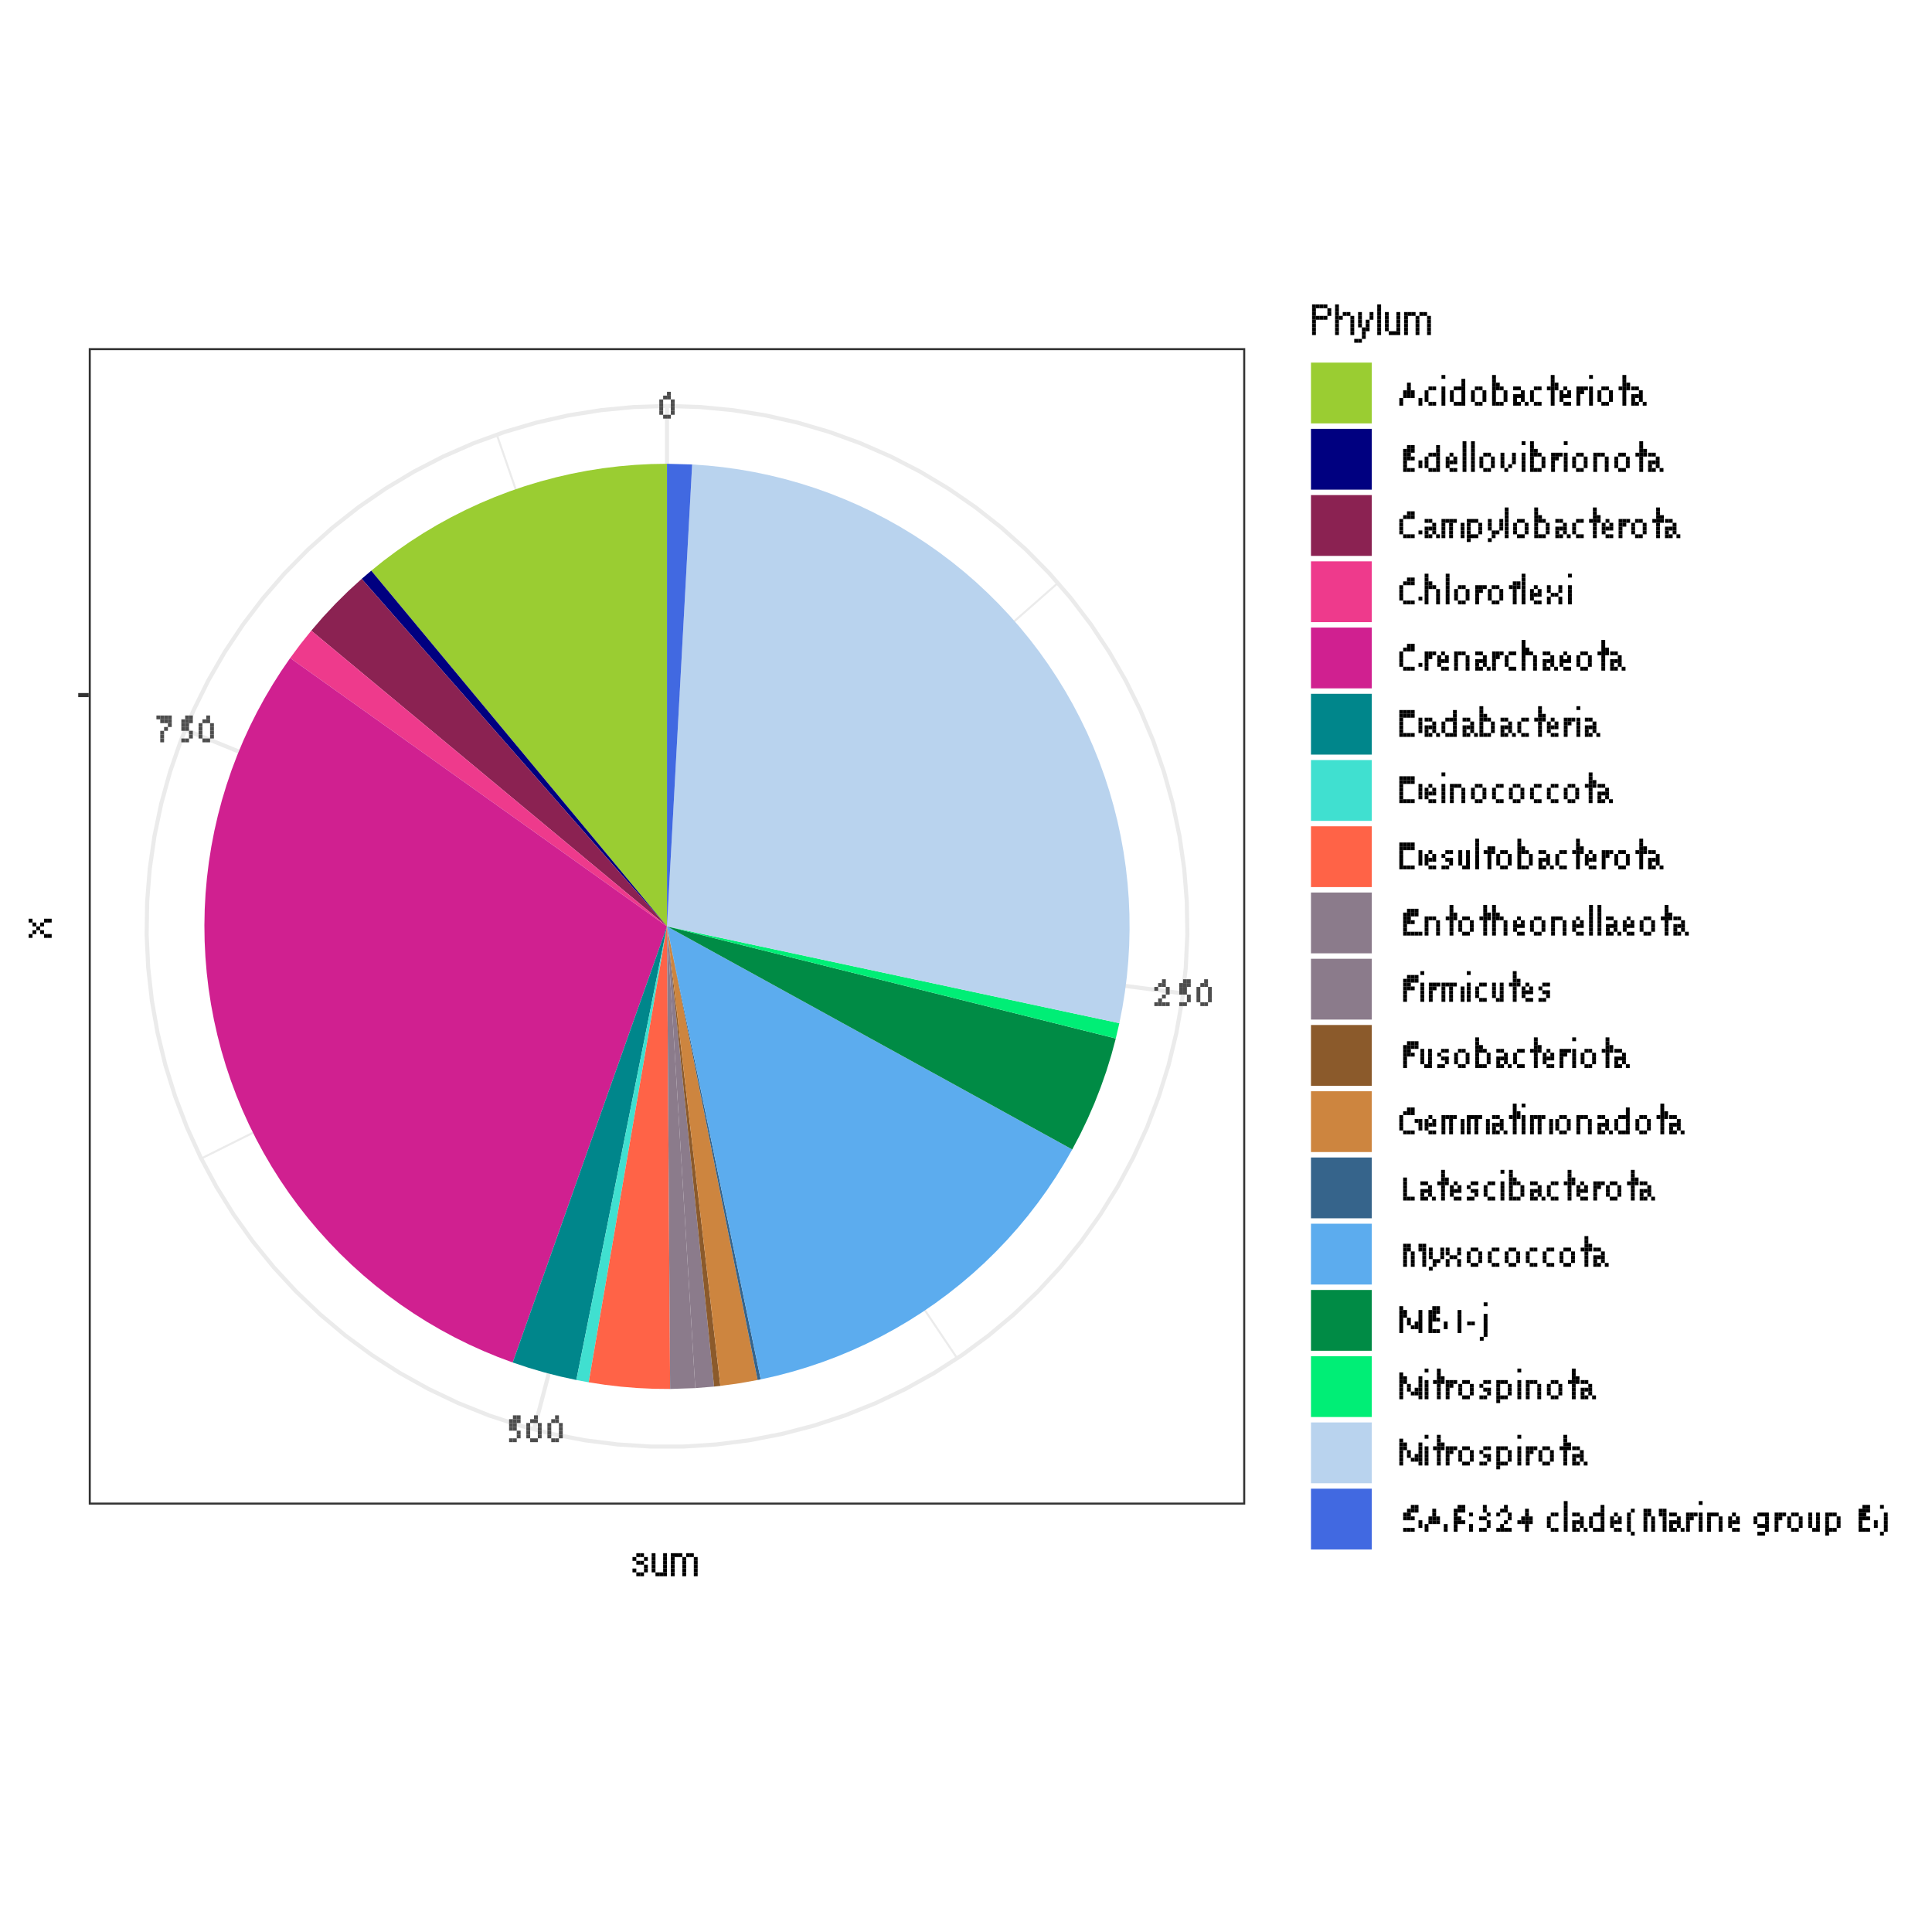 <?xml version="1.0" encoding="UTF-8"?>
<svg xmlns="http://www.w3.org/2000/svg" xmlns:xlink="http://www.w3.org/1999/xlink" width="504pt" height="504pt" viewBox="0 0 504 504" version="1.1">
<defs>
<g>
<symbol overflow="visible" id="glyph0-0">
<g transform="matrix(1,0,0,1,1,-6)">
<rect x="0" y="1" width="1" height="1"/>
<rect x="0" y="3" width="1" height="1"/>
<rect x="0" y="5" width="1" height="1"/>
<rect x="2" y="5" width="1" height="1"/>
<rect x="5" y="5" width="1" height="1"/>
</g>
</symbol>
<symbol overflow="visible" id="glyph0-1">
<g transform="matrix(1,0,0,1,1,-7)">
<rect x="2" y="0" width="1" height="1"/>
<rect x="1" y="1" width="1" height="1"/>
<rect x="2" y="1" width="1" height="1"/>
<rect x="0" y="2" width="1" height="1"/>
<rect x="3" y="2" width="1" height="1"/>
<rect x="0" y="3" width="1" height="1"/>
<rect x="3" y="3" width="1" height="1"/>
<rect x="0" y="4" width="1" height="1"/>
<rect x="3" y="4" width="1" height="1"/>
<rect x="0" y="5" width="1" height="1"/>
<rect x="3" y="5" width="1" height="1"/>
<rect x="1" y="6" width="1" height="1"/>
<rect x="2" y="6" width="1" height="1"/>
</g>
</symbol>
<symbol overflow="visible" id="glyph0-2">
<g transform="matrix(1,0,0,1,1,-7)">
<rect x="2" y="0" width="1" height="1"/>
<rect x="1" y="1" width="1" height="1"/>
<rect x="2" y="1" width="1" height="1"/>
<rect x="0" y="2" width="1" height="1"/>
<rect x="3" y="2" width="1" height="1"/>
<rect x="3" y="3" width="1" height="1"/>
<rect x="2" y="4" width="1" height="1"/>
<rect x="1" y="5" width="1" height="1"/>
<rect x="0" y="6" width="1" height="1"/>
<rect x="1" y="6" width="1" height="1"/>
<rect x="2" y="6" width="1" height="1"/>
<rect x="3" y="6" width="1" height="1"/>
</g>
</symbol>
<symbol overflow="visible" id="glyph0-3">
<g transform="matrix(1,0,0,1,2,-7)">
<rect x="1" y="0" width="1" height="1"/>
<rect x="2" y="0" width="1" height="1"/>
<rect x="0" y="1" width="1" height="1"/>
<rect x="1" y="1" width="1" height="1"/>
<rect x="2" y="1" width="1" height="1"/>
<rect x="0" y="2" width="1" height="1"/>
<rect x="1" y="2" width="1" height="1"/>
<rect x="0" y="3" width="1" height="1"/>
<rect x="1" y="3" width="1" height="1"/>
<rect x="2" y="4" width="1" height="1"/>
<rect x="2" y="5" width="1" height="1"/>
<rect x="0" y="6" width="1" height="1"/>
<rect x="1" y="6" width="1" height="1"/>
</g>
</symbol>
<symbol overflow="visible" id="glyph0-4">
<g transform="matrix(1,0,0,1,1,-7)">
<rect x="0" y="0" width="1" height="1"/>
<rect x="1" y="0" width="1" height="1"/>
<rect x="2" y="0" width="1" height="1"/>
<rect x="3" y="0" width="1" height="1"/>
<rect x="1" y="1" width="1" height="1"/>
<rect x="2" y="1" width="1" height="1"/>
<rect x="3" y="1" width="1" height="1"/>
<rect x="3" y="2" width="1" height="1"/>
<rect x="2" y="3" width="1" height="1"/>
<rect x="1" y="4" width="1" height="1"/>
<rect x="1" y="5" width="1" height="1"/>
<rect x="1" y="6" width="1" height="1"/>
</g>
</symbol>
<symbol overflow="visible" id="glyph0-5">
<g transform="matrix(1,0,0,1,1,-7)">
<rect x="2" y="1" width="1" height="1"/>
<rect x="2" y="2" width="1" height="1"/>
<rect x="1" y="3" width="1" height="1"/>
<rect x="2" y="3" width="1" height="1"/>
<rect x="3" y="3" width="1" height="1"/>
<rect x="1" y="4" width="1" height="1"/>
<rect x="2" y="4" width="1" height="1"/>
<rect x="3" y="4" width="1" height="1"/>
<rect x="0" y="5" width="1" height="1"/>
<rect x="5" y="5" width="1" height="1"/>
<rect x="0" y="6" width="1" height="1"/>
<rect x="5" y="6" width="1" height="1"/>
</g>
</symbol>
<symbol overflow="visible" id="glyph0-6">
<g transform="matrix(1,0,0,1,1,-6)">
<rect x="1" y="1" width="1" height="1"/>
<rect x="2" y="1" width="1" height="1"/>
<rect x="0" y="2" width="1" height="1"/>
<rect x="0" y="3" width="1" height="1"/>
<rect x="0" y="4" width="1" height="1"/>
<rect x="1" y="5" width="1" height="1"/>
<rect x="2" y="5" width="1" height="1"/>
</g>
</symbol>
<symbol overflow="visible" id="glyph0-7">
<g transform="matrix(1,0,0,1,1,-8)">
<rect x="0" y="0" width="1" height="1"/>
<rect x="0" y="3" width="1" height="1"/>
<rect x="0" y="4" width="1" height="1"/>
<rect x="0" y="5" width="1" height="1"/>
<rect x="0" y="6" width="1" height="1"/>
<rect x="0" y="7" width="1" height="1"/>
</g>
</symbol>
<symbol overflow="visible" id="glyph0-8">
<g transform="matrix(1,0,0,1,1,-8)">
<rect x="3" y="1" width="1" height="1"/>
<rect x="3" y="2" width="1" height="1"/>
<rect x="1" y="3" width="1" height="1"/>
<rect x="2" y="3" width="1" height="1"/>
<rect x="3" y="3" width="1" height="1"/>
<rect x="0" y="4" width="1" height="1"/>
<rect x="3" y="4" width="1" height="1"/>
<rect x="0" y="5" width="1" height="1"/>
<rect x="3" y="5" width="1" height="1"/>
<rect x="0" y="6" width="1" height="1"/>
<rect x="3" y="6" width="1" height="1"/>
<rect x="1" y="7" width="1" height="1"/>
<rect x="2" y="7" width="1" height="1"/>
<rect x="3" y="7" width="1" height="1"/>
</g>
</symbol>
<symbol overflow="visible" id="glyph0-9">
<g transform="matrix(1,0,0,1,1,-6)">
<rect x="1" y="1" width="1" height="1"/>
<rect x="2" y="1" width="1" height="1"/>
<rect x="0" y="2" width="1" height="1"/>
<rect x="3" y="2" width="1" height="1"/>
<rect x="0" y="3" width="1" height="1"/>
<rect x="3" y="3" width="1" height="1"/>
<rect x="0" y="4" width="1" height="1"/>
<rect x="3" y="4" width="1" height="1"/>
<rect x="1" y="5" width="1" height="1"/>
<rect x="2" y="5" width="1" height="1"/>
</g>
</symbol>
<symbol overflow="visible" id="glyph0-10">
<g transform="matrix(1,0,0,1,1,-8)">
<rect x="0" y="0" width="1" height="1"/>
<rect x="0" y="1" width="1" height="1"/>
<rect x="0" y="2" width="1" height="1"/>
<rect x="1" y="2" width="1" height="1"/>
<rect x="0" y="3" width="1" height="1"/>
<rect x="1" y="3" width="1" height="1"/>
<rect x="2" y="3" width="1" height="1"/>
<rect x="0" y="4" width="1" height="1"/>
<rect x="3" y="4" width="1" height="1"/>
<rect x="0" y="5" width="1" height="1"/>
<rect x="3" y="5" width="1" height="1"/>
<rect x="0" y="6" width="1" height="1"/>
<rect x="3" y="6" width="1" height="1"/>
<rect x="0" y="7" width="1" height="1"/>
<rect x="1" y="7" width="1" height="1"/>
<rect x="2" y="7" width="1" height="1"/>
</g>
</symbol>
<symbol overflow="visible" id="glyph0-11">
<g transform="matrix(1,0,0,1,1,-6)">
<rect x="0" y="1" width="1" height="1"/>
<rect x="1" y="1" width="1" height="1"/>
<rect x="2" y="2" width="1" height="1"/>
<rect x="0" y="3" width="1" height="1"/>
<rect x="1" y="3" width="1" height="1"/>
<rect x="2" y="3" width="1" height="1"/>
<rect x="0" y="4" width="1" height="1"/>
<rect x="2" y="4" width="1" height="1"/>
<rect x="0" y="5" width="1" height="1"/>
<rect x="1" y="5" width="1" height="1"/>
<rect x="3" y="5" width="1" height="1"/>
</g>
</symbol>
<symbol overflow="visible" id="glyph0-12">
<g transform="matrix(1,0,0,1,1,-8)">
<rect x="1" y="0" width="1" height="1"/>
<rect x="1" y="1" width="1" height="1"/>
<rect x="1" y="2" width="1" height="1"/>
<rect x="2" y="2" width="1" height="1"/>
<rect x="0" y="3" width="1" height="1"/>
<rect x="1" y="3" width="1" height="1"/>
<rect x="2" y="3" width="1" height="1"/>
<rect x="1" y="4" width="1" height="1"/>
<rect x="1" y="5" width="1" height="1"/>
<rect x="1" y="6" width="1" height="1"/>
<rect x="1" y="7" width="1" height="1"/>
</g>
</symbol>
<symbol overflow="visible" id="glyph0-13">
<g transform="matrix(1,0,0,1,1,-6)">
<rect x="1" y="1" width="1" height="1"/>
<rect x="0" y="2" width="1" height="1"/>
<rect x="2" y="2" width="1" height="1"/>
<rect x="0" y="3" width="1" height="1"/>
<rect x="1" y="3" width="1" height="1"/>
<rect x="2" y="3" width="1" height="1"/>
<rect x="0" y="4" width="1" height="1"/>
<rect x="1" y="5" width="1" height="1"/>
<rect x="2" y="5" width="1" height="1"/>
</g>
</symbol>
<symbol overflow="visible" id="glyph0-14">
<g transform="matrix(1,0,0,1,1,-6)">
<rect x="0" y="1" width="1" height="1"/>
<rect x="1" y="1" width="1" height="1"/>
<rect x="2" y="1" width="1" height="1"/>
<rect x="0" y="2" width="1" height="1"/>
<rect x="1" y="2" width="1" height="1"/>
<rect x="0" y="3" width="1" height="1"/>
<rect x="0" y="4" width="1" height="1"/>
<rect x="0" y="5" width="1" height="1"/>
</g>
</symbol>
<symbol overflow="visible" id="glyph0-15">
<g transform="matrix(1,0,0,1,2,-7)">
<rect x="1" y="0" width="1" height="1"/>
<rect x="2" y="0" width="1" height="1"/>
<rect x="0" y="1" width="1" height="1"/>
<rect x="1" y="1" width="1" height="1"/>
<rect x="2" y="1" width="1" height="1"/>
<rect x="0" y="2" width="1" height="1"/>
<rect x="1" y="2" width="1" height="1"/>
<rect x="0" y="3" width="1" height="1"/>
<rect x="1" y="3" width="1" height="1"/>
<rect x="2" y="3" width="1" height="1"/>
<rect x="0" y="4" width="1" height="1"/>
<rect x="4" y="4" width="1" height="1"/>
<rect x="0" y="5" width="1" height="1"/>
<rect x="4" y="5" width="1" height="1"/>
<rect x="0" y="6" width="1" height="1"/>
<rect x="1" y="6" width="1" height="1"/>
<rect x="2" y="6" width="1" height="1"/>
</g>
</symbol>
<symbol overflow="visible" id="glyph0-16">
<g transform="matrix(1,0,0,1,1,-8)">
<rect x="0" y="0" width="1" height="1"/>
<rect x="0" y="1" width="1" height="1"/>
<rect x="0" y="2" width="1" height="1"/>
<rect x="0" y="3" width="1" height="1"/>
<rect x="0" y="4" width="1" height="1"/>
<rect x="0" y="5" width="1" height="1"/>
<rect x="0" y="6" width="1" height="1"/>
<rect x="0" y="7" width="1" height="1"/>
</g>
</symbol>
<symbol overflow="visible" id="glyph0-17">
<g transform="matrix(1,0,0,1,1,-6)">
<rect x="0" y="1" width="1" height="1"/>
<rect x="3" y="1" width="1" height="1"/>
<rect x="0" y="2" width="1" height="1"/>
<rect x="3" y="2" width="1" height="1"/>
<rect x="0" y="3" width="1" height="1"/>
<rect x="3" y="3" width="1" height="1"/>
<rect x="0" y="4" width="1" height="1"/>
<rect x="2" y="4" width="1" height="1"/>
<rect x="1" y="5" width="1" height="1"/>
</g>
</symbol>
<symbol overflow="visible" id="glyph0-18">
<g transform="matrix(1,0,0,1,1,-6)">
<rect x="0" y="1" width="1" height="1"/>
<rect x="1" y="1" width="1" height="1"/>
<rect x="2" y="1" width="1" height="1"/>
<rect x="0" y="2" width="1" height="1"/>
<rect x="3" y="2" width="1" height="1"/>
<rect x="0" y="3" width="1" height="1"/>
<rect x="3" y="3" width="1" height="1"/>
<rect x="0" y="4" width="1" height="1"/>
<rect x="3" y="4" width="1" height="1"/>
<rect x="0" y="5" width="1" height="1"/>
<rect x="3" y="5" width="1" height="1"/>
</g>
</symbol>
<symbol overflow="visible" id="glyph0-19">
<g transform="matrix(1,0,0,1,1,-7)">
<rect x="2" y="0" width="1" height="1"/>
<rect x="3" y="0" width="1" height="1"/>
<rect x="1" y="1" width="1" height="1"/>
<rect x="2" y="1" width="1" height="1"/>
<rect x="3" y="1" width="1" height="1"/>
<rect x="0" y="2" width="1" height="1"/>
<rect x="0" y="3" width="1" height="1"/>
<rect x="0" y="4" width="1" height="1"/>
<rect x="0" y="5" width="1" height="1"/>
<rect x="5" y="5" width="1" height="1"/>
<rect x="1" y="6" width="1" height="1"/>
<rect x="2" y="6" width="1" height="1"/>
<rect x="3" y="6" width="1" height="1"/>
</g>
</symbol>
<symbol overflow="visible" id="glyph0-20">
<g transform="matrix(1,0,0,1,1,-6)">
<rect x="0" y="1" width="1" height="1"/>
<rect x="1" y="1" width="1" height="1"/>
<rect x="2" y="1" width="1" height="1"/>
<rect x="3" y="1" width="1" height="1"/>
<rect x="0" y="2" width="1" height="1"/>
<rect x="2" y="2" width="1" height="1"/>
<rect x="5" y="2" width="1" height="1"/>
<rect x="0" y="3" width="1" height="1"/>
<rect x="2" y="3" width="1" height="1"/>
<rect x="5" y="3" width="1" height="1"/>
<rect x="0" y="4" width="1" height="1"/>
<rect x="2" y="4" width="1" height="1"/>
<rect x="5" y="4" width="1" height="1"/>
<rect x="0" y="5" width="1" height="1"/>
<rect x="2" y="5" width="1" height="1"/>
<rect x="5" y="5" width="1" height="1"/>
</g>
</symbol>
<symbol overflow="visible" id="glyph0-21">
<g transform="matrix(1,0,0,1,1,-6)">
<rect x="0" y="1" width="1" height="1"/>
<rect x="1" y="1" width="1" height="1"/>
<rect x="2" y="1" width="1" height="1"/>
<rect x="0" y="2" width="1" height="1"/>
<rect x="3" y="2" width="1" height="1"/>
<rect x="0" y="3" width="1" height="1"/>
<rect x="3" y="3" width="1" height="1"/>
<rect x="0" y="4" width="1" height="1"/>
<rect x="3" y="4" width="1" height="1"/>
<rect x="0" y="5" width="1" height="1"/>
<rect x="1" y="5" width="1" height="1"/>
<rect x="2" y="5" width="1" height="1"/>
<rect x="0" y="6" width="1" height="1"/>
</g>
</symbol>
<symbol overflow="visible" id="glyph0-22">
<g transform="matrix(1,0,0,1,1,-6)">
<rect x="0" y="1" width="1" height="1"/>
<rect x="3" y="1" width="1" height="1"/>
<rect x="0" y="2" width="1" height="1"/>
<rect x="3" y="2" width="1" height="1"/>
<rect x="0" y="3" width="1" height="1"/>
<rect x="3" y="3" width="1" height="1"/>
<rect x="1" y="4" width="1" height="1"/>
<rect x="2" y="4" width="1" height="1"/>
<rect x="1" y="5" width="1" height="1"/>
<rect x="0" y="6" width="1" height="1"/>
</g>
</symbol>
<symbol overflow="visible" id="glyph0-23">
<g transform="matrix(1,0,0,1,1,-8)">
<rect x="0" y="0" width="1" height="1"/>
<rect x="0" y="1" width="1" height="1"/>
<rect x="0" y="2" width="1" height="1"/>
<rect x="1" y="2" width="1" height="1"/>
<rect x="0" y="3" width="1" height="1"/>
<rect x="1" y="3" width="1" height="1"/>
<rect x="2" y="3" width="1" height="1"/>
<rect x="0" y="4" width="1" height="1"/>
<rect x="3" y="4" width="1" height="1"/>
<rect x="0" y="5" width="1" height="1"/>
<rect x="3" y="5" width="1" height="1"/>
<rect x="0" y="6" width="1" height="1"/>
<rect x="3" y="6" width="1" height="1"/>
<rect x="0" y="7" width="1" height="1"/>
<rect x="3" y="7" width="1" height="1"/>
</g>
</symbol>
<symbol overflow="visible" id="glyph0-24">
<g transform="matrix(1,0,0,1,1,-8)">
<rect x="1" y="2" width="1" height="1"/>
<rect x="2" y="2" width="1" height="1"/>
<rect x="0" y="3" width="1" height="1"/>
<rect x="1" y="3" width="1" height="1"/>
<rect x="2" y="3" width="1" height="1"/>
<rect x="1" y="4" width="1" height="1"/>
<rect x="1" y="5" width="1" height="1"/>
<rect x="1" y="6" width="1" height="1"/>
<rect x="1" y="7" width="1" height="1"/>
</g>
</symbol>
<symbol overflow="visible" id="glyph0-25">
<g transform="matrix(1,0,0,1,1,-6)">
<rect x="0" y="1" width="1" height="1"/>
<rect x="3" y="1" width="1" height="1"/>
<rect x="0" y="2" width="1" height="1"/>
<rect x="3" y="2" width="1" height="1"/>
<rect x="1" y="3" width="1" height="1"/>
<rect x="2" y="3" width="1" height="1"/>
<rect x="0" y="4" width="1" height="1"/>
<rect x="3" y="4" width="1" height="1"/>
<rect x="0" y="5" width="1" height="1"/>
<rect x="3" y="5" width="1" height="1"/>
</g>
</symbol>
<symbol overflow="visible" id="glyph0-26">
<g transform="matrix(1,0,0,1,1,-7)">
<rect x="0" y="0" width="1" height="1"/>
<rect x="1" y="0" width="1" height="1"/>
<rect x="2" y="0" width="1" height="1"/>
<rect x="3" y="0" width="1" height="1"/>
<rect x="0" y="1" width="1" height="1"/>
<rect x="1" y="1" width="1" height="1"/>
<rect x="2" y="1" width="1" height="1"/>
<rect x="3" y="1" width="1" height="1"/>
<rect x="0" y="2" width="1" height="1"/>
<rect x="5" y="2" width="1" height="1"/>
<rect x="0" y="3" width="1" height="1"/>
<rect x="5" y="3" width="1" height="1"/>
<rect x="0" y="4" width="1" height="1"/>
<rect x="5" y="4" width="1" height="1"/>
<rect x="0" y="5" width="1" height="1"/>
<rect x="5" y="5" width="1" height="1"/>
<rect x="0" y="6" width="1" height="1"/>
<rect x="1" y="6" width="1" height="1"/>
<rect x="2" y="6" width="1" height="1"/>
<rect x="3" y="6" width="1" height="1"/>
</g>
</symbol>
<symbol overflow="visible" id="glyph0-27">
<g transform="matrix(1,0,0,1,1,-6)">
<rect x="1" y="1" width="1" height="1"/>
<rect x="2" y="1" width="1" height="1"/>
<rect x="0" y="2" width="1" height="1"/>
<rect x="1" y="3" width="1" height="1"/>
<rect x="2" y="3" width="1" height="1"/>
<rect x="2" y="4" width="1" height="1"/>
<rect x="0" y="5" width="1" height="1"/>
<rect x="1" y="5" width="1" height="1"/>
</g>
</symbol>
<symbol overflow="visible" id="glyph0-28">
<g transform="matrix(1,0,0,1,1,-6)">
<rect x="0" y="1" width="1" height="1"/>
<rect x="2" y="1" width="1" height="1"/>
<rect x="0" y="2" width="1" height="1"/>
<rect x="2" y="2" width="1" height="1"/>
<rect x="0" y="3" width="1" height="1"/>
<rect x="2" y="3" width="1" height="1"/>
<rect x="0" y="4" width="1" height="1"/>
<rect x="2" y="4" width="1" height="1"/>
<rect x="1" y="5" width="1" height="1"/>
<rect x="2" y="5" width="1" height="1"/>
</g>
</symbol>
<symbol overflow="visible" id="glyph0-29">
<g transform="matrix(1,0,0,1,2,-7)">
<rect x="1" y="0" width="1" height="1"/>
<rect x="2" y="0" width="1" height="1"/>
<rect x="3" y="0" width="1" height="1"/>
<rect x="0" y="1" width="1" height="1"/>
<rect x="1" y="1" width="1" height="1"/>
<rect x="2" y="1" width="1" height="1"/>
<rect x="3" y="1" width="1" height="1"/>
<rect x="0" y="2" width="1" height="1"/>
<rect x="1" y="2" width="1" height="1"/>
<rect x="0" y="3" width="1" height="1"/>
<rect x="1" y="3" width="1" height="1"/>
<rect x="2" y="3" width="1" height="1"/>
<rect x="0" y="4" width="1" height="1"/>
<rect x="0" y="5" width="1" height="1"/>
<rect x="0" y="6" width="1" height="1"/>
<rect x="1" y="6" width="1" height="1"/>
<rect x="2" y="6" width="1" height="1"/>
<rect x="3" y="6" width="1" height="1"/>
<rect x="4" y="6" width="1" height="1"/>
</g>
</symbol>
<symbol overflow="visible" id="glyph0-30">
<g transform="matrix(1,0,0,1,2,-7)">
<rect x="1" y="0" width="1" height="1"/>
<rect x="2" y="0" width="1" height="1"/>
<rect x="3" y="0" width="1" height="1"/>
<rect x="0" y="1" width="1" height="1"/>
<rect x="1" y="1" width="1" height="1"/>
<rect x="2" y="1" width="1" height="1"/>
<rect x="3" y="1" width="1" height="1"/>
<rect x="0" y="2" width="1" height="1"/>
<rect x="1" y="2" width="1" height="1"/>
<rect x="0" y="3" width="1" height="1"/>
<rect x="1" y="3" width="1" height="1"/>
<rect x="2" y="3" width="1" height="1"/>
<rect x="0" y="4" width="1" height="1"/>
<rect x="0" y="5" width="1" height="1"/>
<rect x="0" y="6" width="1" height="1"/>
</g>
</symbol>
<symbol overflow="visible" id="glyph0-31">
<g transform="matrix(1,0,0,1,1,-7)">
<rect x="2" y="0" width="1" height="1"/>
<rect x="3" y="0" width="1" height="1"/>
<rect x="1" y="1" width="1" height="1"/>
<rect x="2" y="1" width="1" height="1"/>
<rect x="3" y="1" width="1" height="1"/>
<rect x="0" y="2" width="1" height="1"/>
<rect x="0" y="3" width="1" height="1"/>
<rect x="4" y="3" width="1" height="1"/>
<rect x="5" y="3" width="1" height="1"/>
<rect x="0" y="4" width="1" height="1"/>
<rect x="5" y="4" width="1" height="1"/>
<rect x="0" y="5" width="1" height="1"/>
<rect x="5" y="5" width="1" height="1"/>
<rect x="1" y="6" width="1" height="1"/>
<rect x="2" y="6" width="1" height="1"/>
<rect x="3" y="6" width="1" height="1"/>
</g>
</symbol>
<symbol overflow="visible" id="glyph0-32">
<g transform="matrix(1,0,0,1,2,-7)">
<rect x="0" y="1" width="1" height="1"/>
<rect x="0" y="2" width="1" height="1"/>
<rect x="0" y="3" width="1" height="1"/>
<rect x="0" y="4" width="1" height="1"/>
<rect x="0" y="5" width="1" height="1"/>
<rect x="0" y="6" width="1" height="1"/>
<rect x="1" y="6" width="1" height="1"/>
<rect x="2" y="6" width="1" height="1"/>
</g>
</symbol>
<symbol overflow="visible" id="glyph0-33">
<g transform="matrix(1,0,0,1,2,-7)">
<rect x="0" y="1" width="1" height="1"/>
<rect x="1" y="1" width="1" height="1"/>
<rect x="4" y="1" width="1" height="1"/>
<rect x="5" y="1" width="1" height="1"/>
<rect x="0" y="2" width="1" height="1"/>
<rect x="1" y="2" width="1" height="1"/>
<rect x="4" y="2" width="1" height="1"/>
<rect x="5" y="2" width="1" height="1"/>
<rect x="0" y="3" width="1" height="1"/>
<rect x="2" y="3" width="1" height="1"/>
<rect x="5" y="3" width="1" height="1"/>
<rect x="0" y="4" width="1" height="1"/>
<rect x="2" y="4" width="1" height="1"/>
<rect x="5" y="4" width="1" height="1"/>
<rect x="0" y="5" width="1" height="1"/>
<rect x="2" y="5" width="1" height="1"/>
<rect x="5" y="5" width="1" height="1"/>
<rect x="0" y="6" width="1" height="1"/>
<rect x="2" y="6" width="1" height="1"/>
<rect x="5" y="6" width="1" height="1"/>
</g>
</symbol>
<symbol overflow="visible" id="glyph0-34">
<g transform="matrix(1,0,0,1,1,-7)">
<rect x="0" y="0" width="1" height="1"/>
<rect x="0" y="1" width="1" height="1"/>
<rect x="1" y="1" width="1" height="1"/>
<rect x="5" y="1" width="1" height="1"/>
<rect x="0" y="2" width="1" height="1"/>
<rect x="1" y="2" width="1" height="1"/>
<rect x="5" y="2" width="1" height="1"/>
<rect x="0" y="3" width="1" height="1"/>
<rect x="2" y="3" width="1" height="1"/>
<rect x="5" y="3" width="1" height="1"/>
<rect x="0" y="4" width="1" height="1"/>
<rect x="2" y="4" width="1" height="1"/>
<rect x="4" y="4" width="1" height="1"/>
<rect x="5" y="4" width="1" height="1"/>
<rect x="0" y="5" width="1" height="1"/>
<rect x="3" y="5" width="1" height="1"/>
<rect x="4" y="5" width="1" height="1"/>
<rect x="5" y="5" width="1" height="1"/>
<rect x="0" y="6" width="1" height="1"/>
<rect x="5" y="6" width="1" height="1"/>
</g>
</symbol>
<symbol overflow="visible" id="glyph0-35">
<g transform="matrix(1,0,0,1,2,-7)">
<rect x="1" y="1" width="1" height="1"/>
<rect x="1" y="2" width="1" height="1"/>
<rect x="1" y="3" width="1" height="1"/>
<rect x="1" y="4" width="1" height="1"/>
<rect x="1" y="5" width="1" height="1"/>
<rect x="1" y="6" width="1" height="1"/>
</g>
</symbol>
<symbol overflow="visible" id="glyph0-36">
<g transform="matrix(1,0,0,1,0,-4)">
<rect x="0" y="1" width="1" height="1"/>
<rect x="1" y="1" width="1" height="1"/>
</g>
</symbol>
<symbol overflow="visible" id="glyph0-37">
<g transform="matrix(1,0,0,1,0,-8)">
<rect x="1" y="0" width="1" height="1"/>
<rect x="1" y="3" width="1" height="1"/>
<rect x="1" y="4" width="1" height="1"/>
<rect x="1" y="5" width="1" height="1"/>
<rect x="1" y="6" width="1" height="1"/>
<rect x="1" y="7" width="1" height="1"/>
<rect x="1" y="8" width="1" height="1"/>
<rect x="0" y="9" width="1" height="1"/>
</g>
</symbol>
<symbol overflow="visible" id="glyph0-38">
<g transform="matrix(1,0,0,1,2,-7)">
<rect x="2" y="0" width="1" height="1"/>
<rect x="3" y="0" width="1" height="1"/>
<rect x="1" y="1" width="1" height="1"/>
<rect x="2" y="1" width="1" height="1"/>
<rect x="3" y="1" width="1" height="1"/>
<rect x="0" y="2" width="1" height="1"/>
<rect x="1" y="2" width="1" height="1"/>
<rect x="0" y="3" width="1" height="1"/>
<rect x="1" y="3" width="1" height="1"/>
<rect x="2" y="3" width="1" height="1"/>
<rect x="4" y="4" width="1" height="1"/>
<rect x="4" y="5" width="1" height="1"/>
<rect x="0" y="6" width="1" height="1"/>
<rect x="1" y="6" width="1" height="1"/>
<rect x="2" y="6" width="1" height="1"/>
</g>
</symbol>
<symbol overflow="visible" id="glyph0-39">
<g transform="matrix(1,0,0,1,2,-7)">
<rect x="1" y="0" width="1" height="1"/>
<rect x="2" y="0" width="1" height="1"/>
<rect x="0" y="1" width="1" height="1"/>
<rect x="1" y="1" width="1" height="1"/>
<rect x="2" y="1" width="1" height="1"/>
<rect x="0" y="2" width="1" height="1"/>
<rect x="4" y="2" width="1" height="1"/>
<rect x="0" y="3" width="1" height="1"/>
<rect x="1" y="3" width="1" height="1"/>
<rect x="0" y="4" width="1" height="1"/>
<rect x="1" y="4" width="1" height="1"/>
<rect x="2" y="4" width="1" height="1"/>
<rect x="0" y="5" width="1" height="1"/>
<rect x="4" y="5" width="1" height="1"/>
<rect x="0" y="6" width="1" height="1"/>
<rect x="4" y="6" width="1" height="1"/>
</g>
</symbol>
<symbol overflow="visible" id="glyph0-40">
<g transform="matrix(1,0,0,1,2,-7)">
<rect x="1" y="0" width="1" height="1"/>
<rect x="1" y="1" width="1" height="1"/>
<rect x="2" y="2" width="1" height="1"/>
<rect x="0" y="3" width="1" height="1"/>
<rect x="1" y="3" width="1" height="1"/>
<rect x="2" y="4" width="1" height="1"/>
<rect x="2" y="5" width="1" height="1"/>
<rect x="0" y="6" width="1" height="1"/>
<rect x="1" y="6" width="1" height="1"/>
</g>
</symbol>
<symbol overflow="visible" id="glyph0-41">
<g transform="matrix(1,0,0,1,1,-7)">
<rect x="2" y="1" width="1" height="1"/>
<rect x="2" y="2" width="1" height="1"/>
<rect x="1" y="3" width="1" height="1"/>
<rect x="2" y="3" width="1" height="1"/>
<rect x="3" y="3" width="1" height="1"/>
<rect x="0" y="4" width="1" height="1"/>
<rect x="1" y="4" width="1" height="1"/>
<rect x="2" y="4" width="1" height="1"/>
<rect x="3" y="4" width="1" height="1"/>
<rect x="2" y="5" width="1" height="1"/>
<rect x="2" y="6" width="1" height="1"/>
</g>
</symbol>
<symbol overflow="visible" id="glyph0-42">
<g transform="matrix(1,0,0,1,0,-2)">
</g>
</symbol>
<symbol overflow="visible" id="glyph0-43">
<g transform="matrix(1,0,0,1,1,-7)">
<rect x="1" y="1" width="1" height="1"/>
<rect x="0" y="2" width="1" height="1"/>
<rect x="0" y="3" width="1" height="1"/>
<rect x="0" y="4" width="1" height="1"/>
<rect x="0" y="5" width="1" height="1"/>
<rect x="0" y="6" width="1" height="1"/>
<rect x="1" y="7" width="1" height="1"/>
</g>
</symbol>
<symbol overflow="visible" id="glyph0-44">
<g transform="matrix(1,0,0,1,1,-6)">
<rect x="1" y="1" width="1" height="1"/>
<rect x="2" y="1" width="1" height="1"/>
<rect x="3" y="1" width="1" height="1"/>
<rect x="0" y="2" width="1" height="1"/>
<rect x="3" y="2" width="1" height="1"/>
<rect x="0" y="3" width="1" height="1"/>
<rect x="3" y="3" width="1" height="1"/>
<rect x="1" y="4" width="1" height="1"/>
<rect x="2" y="4" width="1" height="1"/>
<rect x="3" y="4" width="1" height="1"/>
<rect x="3" y="5" width="1" height="1"/>
<rect x="1" y="6" width="1" height="1"/>
<rect x="2" y="6" width="1" height="1"/>
</g>
</symbol>
<symbol overflow="visible" id="glyph0-45">
<g transform="matrix(1,0,0,1,1,-7)">
<rect x="0" y="0" width="1" height="1"/>
<rect x="1" y="2" width="1" height="1"/>
<rect x="1" y="3" width="1" height="1"/>
<rect x="1" y="4" width="1" height="1"/>
<rect x="1" y="5" width="1" height="1"/>
<rect x="1" y="6" width="1" height="1"/>
<rect x="0" y="7" width="1" height="1"/>
</g>
</symbol>
<symbol overflow="visible" id="glyph1-0">
<g transform="matrix(1,0,0,1,1,-7)">
<rect x="0" y="0" width="1" height="1"/>
<rect x="2" y="0" width="1" height="1"/>
<rect x="4" y="0" width="1" height="1"/>
<rect x="0" y="2" width="1" height="1"/>
<rect x="4" y="2" width="1" height="1"/>
<rect x="0" y="4" width="1" height="1"/>
<rect x="4" y="4" width="1" height="1"/>
<rect x="0" y="6" width="1" height="1"/>
<rect x="2" y="6" width="1" height="1"/>
<rect x="4" y="6" width="1" height="1"/>
</g>
</symbol>
<symbol overflow="visible" id="glyph1-1">
<g transform="matrix(1,0,0,1,0,-6)">
<rect x="1" y="0" width="1" height="1"/>
<rect x="2" y="0" width="1" height="1"/>
<rect x="0" y="1" width="1" height="1"/>
<rect x="3" y="1" width="1" height="1"/>
<rect x="1" y="2" width="1" height="1"/>
<rect x="2" y="2" width="1" height="1"/>
<rect x="3" y="3" width="1" height="1"/>
<rect x="0" y="4" width="1" height="1"/>
<rect x="3" y="4" width="1" height="1"/>
<rect x="1" y="5" width="1" height="1"/>
<rect x="2" y="5" width="1" height="1"/>
</g>
</symbol>
<symbol overflow="visible" id="glyph1-2">
<g transform="matrix(1,0,0,1,0,-6)">
<rect x="0" y="0" width="1" height="1"/>
<rect x="3" y="0" width="1" height="1"/>
<rect x="0" y="1" width="1" height="1"/>
<rect x="3" y="1" width="1" height="1"/>
<rect x="0" y="2" width="1" height="1"/>
<rect x="3" y="2" width="1" height="1"/>
<rect x="0" y="3" width="1" height="1"/>
<rect x="3" y="3" width="1" height="1"/>
<rect x="0" y="4" width="1" height="1"/>
<rect x="3" y="4" width="1" height="1"/>
<rect x="1" y="5" width="1" height="1"/>
<rect x="2" y="5" width="1" height="1"/>
<rect x="3" y="5" width="1" height="1"/>
</g>
</symbol>
<symbol overflow="visible" id="glyph1-3">
<g transform="matrix(1,0,0,1,0,-6)">
<rect x="0" y="0" width="1" height="1"/>
<rect x="1" y="0" width="1" height="1"/>
<rect x="2" y="0" width="1" height="1"/>
<rect x="4" y="0" width="1" height="1"/>
<rect x="5" y="0" width="1" height="1"/>
<rect x="0" y="1" width="1" height="1"/>
<rect x="3" y="1" width="1" height="1"/>
<rect x="6" y="1" width="1" height="1"/>
<rect x="0" y="2" width="1" height="1"/>
<rect x="3" y="2" width="1" height="1"/>
<rect x="6" y="2" width="1" height="1"/>
<rect x="0" y="3" width="1" height="1"/>
<rect x="3" y="3" width="1" height="1"/>
<rect x="6" y="3" width="1" height="1"/>
<rect x="0" y="4" width="1" height="1"/>
<rect x="3" y="4" width="1" height="1"/>
<rect x="6" y="4" width="1" height="1"/>
<rect x="0" y="5" width="1" height="1"/>
<rect x="3" y="5" width="1" height="1"/>
<rect x="6" y="5" width="1" height="1"/>
</g>
</symbol>
<symbol overflow="visible" id="glyph1-4">
<g transform="matrix(1,0,0,1,1,-8)">
<rect x="0" y="0" width="1" height="1"/>
<rect x="1" y="0" width="1" height="1"/>
<rect x="2" y="0" width="1" height="1"/>
<rect x="3" y="0" width="1" height="1"/>
<rect x="0" y="1" width="1" height="1"/>
<rect x="4" y="1" width="1" height="1"/>
<rect x="0" y="2" width="1" height="1"/>
<rect x="4" y="2" width="1" height="1"/>
<rect x="0" y="3" width="1" height="1"/>
<rect x="1" y="3" width="1" height="1"/>
<rect x="2" y="3" width="1" height="1"/>
<rect x="3" y="3" width="1" height="1"/>
<rect x="0" y="4" width="1" height="1"/>
<rect x="0" y="5" width="1" height="1"/>
<rect x="0" y="6" width="1" height="1"/>
<rect x="0" y="7" width="1" height="1"/>
</g>
</symbol>
<symbol overflow="visible" id="glyph1-5">
<g transform="matrix(1,0,0,1,0,-8)">
<rect x="0" y="0" width="1" height="1"/>
<rect x="0" y="1" width="1" height="1"/>
<rect x="0" y="2" width="1" height="1"/>
<rect x="2" y="2" width="1" height="1"/>
<rect x="3" y="2" width="1" height="1"/>
<rect x="0" y="3" width="1" height="1"/>
<rect x="1" y="3" width="1" height="1"/>
<rect x="4" y="3" width="1" height="1"/>
<rect x="0" y="4" width="1" height="1"/>
<rect x="4" y="4" width="1" height="1"/>
<rect x="0" y="5" width="1" height="1"/>
<rect x="4" y="5" width="1" height="1"/>
<rect x="0" y="6" width="1" height="1"/>
<rect x="4" y="6" width="1" height="1"/>
<rect x="0" y="7" width="1" height="1"/>
<rect x="4" y="7" width="1" height="1"/>
</g>
</symbol>
<symbol overflow="visible" id="glyph1-6">
<g transform="matrix(1,0,0,1,-1,-6)">
<rect x="1" y="0" width="1" height="1"/>
<rect x="4" y="0" width="1" height="1"/>
<rect x="1" y="1" width="1" height="1"/>
<rect x="4" y="1" width="1" height="1"/>
<rect x="1" y="2" width="1" height="1"/>
<rect x="3" y="2" width="1" height="1"/>
<rect x="1" y="3" width="1" height="1"/>
<rect x="3" y="3" width="1" height="1"/>
<rect x="2" y="4" width="1" height="1"/>
<rect x="3" y="4" width="1" height="1"/>
<rect x="2" y="5" width="1" height="1"/>
<rect x="2" y="6" width="1" height="1"/>
<rect x="0" y="7" width="1" height="1"/>
<rect x="1" y="7" width="1" height="1"/>
</g>
</symbol>
<symbol overflow="visible" id="glyph1-7">
<g transform="matrix(1,0,0,1,0,-8)">
<rect x="0" y="0" width="1" height="1"/>
<rect x="0" y="1" width="1" height="1"/>
<rect x="0" y="2" width="1" height="1"/>
<rect x="0" y="3" width="1" height="1"/>
<rect x="0" y="4" width="1" height="1"/>
<rect x="0" y="5" width="1" height="1"/>
<rect x="0" y="6" width="1" height="1"/>
<rect x="0" y="7" width="1" height="1"/>
</g>
</symbol>
<symbol overflow="visible" id="glyph2-0">
<g transform="matrix(1,0,0,1,-7,-6)">
<rect x="0" y="0" width="1" height="1"/>
<rect x="2" y="0" width="1" height="1"/>
<rect x="4" y="0" width="1" height="1"/>
<rect x="6" y="0" width="1" height="1"/>
<rect x="0" y="2" width="1" height="1"/>
<rect x="6" y="2" width="1" height="1"/>
<rect x="0" y="4" width="1" height="1"/>
<rect x="2" y="4" width="1" height="1"/>
<rect x="4" y="4" width="1" height="1"/>
<rect x="6" y="4" width="1" height="1"/>
</g>
</symbol>
<symbol overflow="visible" id="glyph2-1">
<g transform="matrix(1,0,0,1,-6,-5)">
<rect x="0" y="0" width="1" height="1"/>
<rect x="4" y="0" width="1" height="1"/>
<rect x="5" y="0" width="1" height="1"/>
<rect x="1" y="1" width="1" height="1"/>
<rect x="3" y="1" width="1" height="1"/>
<rect x="2" y="2" width="1" height="1"/>
<rect x="1" y="3" width="1" height="1"/>
<rect x="3" y="3" width="1" height="1"/>
<rect x="0" y="4" width="1" height="1"/>
<rect x="4" y="4" width="1" height="1"/>
<rect x="5" y="4" width="1" height="1"/>
</g>
</symbol>
</g>
<clipPath id="clip1">
  <path d="M 0 85.34 L 504 85.34 L 504 418.664 L 0 418.664 Z M 0 85.34 "/>
</clipPath>
<clipPath id="clip2">
  <path d="M 23.152 90.816 L 324.844 90.816 L 324.844 392.508 L 23.152 392.508 Z M 23.152 90.816 "/>
</clipPath>
<clipPath id="clip3">
  <path d="M 23.152 90.816 L 324.844 90.816 L 324.844 392.508 L 23.152 392.508 Z M 23.152 90.816 "/>
</clipPath>
</defs>
<g id="surface1702">
<rect x="0" y="0" width="504" height="504" style="fill:rgb(100%,100%,100%);fill-opacity:1;stroke:none;"/>
<g clip-path="url(#clip1)" clip-rule="nonzero">
<path style="fill-rule:nonzero;fill:rgb(100%,100%,100%);fill-opacity:1;stroke-width:1.067;stroke-linecap:round;stroke-linejoin:round;stroke:rgb(100%,100%,100%);stroke-opacity:1;stroke-miterlimit:10;" d="M 0 418.66 L 504 418.66 L 504 85.336 L 0 85.336 Z M 0 418.66 "/>
</g>
<g clip-path="url(#clip2)" clip-rule="nonzero">
<path style=" stroke:none;fill-rule:nonzero;fill:rgb(100%,100%,100%);fill-opacity:1;" d="M 23.152 392.512 L 324.844 392.512 L 324.844 90.82 L 23.152 90.82 Z M 23.152 392.512 "/>
</g>
<path style="fill:none;stroke-width:1.067;stroke-linecap:butt;stroke-linejoin:round;stroke:rgb(92.157%,92.157%,92.157%);stroke-opacity:1;stroke-miterlimit:10;" d="M 173.996 241.664 L 173.996 105.902 "/>
<path style="fill:none;stroke-width:1.067;stroke-linecap:butt;stroke-linejoin:round;stroke:rgb(92.157%,92.157%,92.157%);stroke-opacity:1;stroke-miterlimit:10;" d="M 173.996 241.664 L 308.629 259.156 "/>
<path style="fill:none;stroke-width:1.067;stroke-linecap:butt;stroke-linejoin:round;stroke:rgb(92.157%,92.157%,92.157%);stroke-opacity:1;stroke-miterlimit:10;" d="M 173.996 241.664 L 139.305 372.918 "/>
<path style="fill:none;stroke-width:1.067;stroke-linecap:butt;stroke-linejoin:round;stroke:rgb(92.157%,92.157%,92.157%);stroke-opacity:1;stroke-miterlimit:10;" d="M 173.996 241.664 L 48.305 190.352 "/>
<path style="fill:none;stroke-width:0.533;stroke-linecap:butt;stroke-linejoin:round;stroke:rgb(92.157%,92.157%,92.157%);stroke-opacity:1;stroke-miterlimit:10;" d="M 173.996 241.664 L 173.996 105.902 "/>
<path style="fill:none;stroke-width:0.533;stroke-linecap:butt;stroke-linejoin:round;stroke:rgb(92.157%,92.157%,92.157%);stroke-opacity:1;stroke-miterlimit:10;" d="M 173.996 241.664 L 275.992 152.062 "/>
<path style="fill:none;stroke-width:0.533;stroke-linecap:butt;stroke-linejoin:round;stroke:rgb(92.157%,92.157%,92.157%);stroke-opacity:1;stroke-miterlimit:10;" d="M 173.996 241.664 L 308.629 259.156 "/>
<path style="fill:none;stroke-width:0.533;stroke-linecap:butt;stroke-linejoin:round;stroke:rgb(92.157%,92.157%,92.157%);stroke-opacity:1;stroke-miterlimit:10;" d="M 173.996 241.664 L 249.711 354.352 "/>
<path style="fill:none;stroke-width:0.533;stroke-linecap:butt;stroke-linejoin:round;stroke:rgb(92.157%,92.157%,92.157%);stroke-opacity:1;stroke-miterlimit:10;" d="M 173.996 241.664 L 139.305 372.918 "/>
<path style="fill:none;stroke-width:0.533;stroke-linecap:butt;stroke-linejoin:round;stroke:rgb(92.157%,92.157%,92.157%);stroke-opacity:1;stroke-miterlimit:10;" d="M 173.996 241.664 L 52.492 302.227 "/>
<path style="fill:none;stroke-width:0.533;stroke-linecap:butt;stroke-linejoin:round;stroke:rgb(92.157%,92.157%,92.157%);stroke-opacity:1;stroke-miterlimit:10;" d="M 173.996 241.664 L 48.305 190.352 "/>
<path style="fill:none;stroke-width:0.533;stroke-linecap:butt;stroke-linejoin:round;stroke:rgb(92.157%,92.157%,92.157%);stroke-opacity:1;stroke-miterlimit:10;" d="M 173.996 241.664 L 129.594 113.371 "/>
<path style="fill:none;stroke-width:1.067;stroke-linecap:butt;stroke-linejoin:round;stroke:rgb(92.157%,92.157%,92.157%);stroke-opacity:1;stroke-miterlimit:10;" d="M 173.996 181.324 L 177.824 181.449 L 181.637 181.812 L 185.418 182.418 L 189.152 183.262 L 192.824 184.34 L 196.422 185.648 L 199.93 187.184 L 203.332 188.938 L 206.617 190.906 L 209.773 193.074 L 212.781 195.441 L 215.637 197.996 L 218.32 200.723 L 220.828 203.617 L 223.148 206.664 L 225.27 209.852 L 227.184 213.168 L 228.883 216.598 L 230.363 220.129 L 231.613 223.75 L 232.633 227.438 L 233.418 231.188 L 233.965 234.977 L 234.266 238.793 L 234.328 242.621 L 234.145 246.445 L 233.723 250.25 L 233.055 254.023 L 232.152 257.742 L 231.016 261.398 L 229.652 264.977 L 228.059 268.457 L 226.25 271.832 L 224.234 275.086 L 222.012 278.207 L 219.598 281.176 L 217 283.992 L 214.23 286.633 L 211.297 289.094 L 208.211 291.363 L 204.992 293.434 L 201.645 295.297 L 198.188 296.941 L 194.633 298.363 L 190.996 299.559 L 187.289 300.52 L 183.531 301.246 L 179.734 301.73 L 175.91 301.973 L 172.082 301.973 L 168.262 301.73 L 164.465 301.246 L 160.703 300.52 L 156.996 299.559 L 153.359 298.363 L 149.805 296.941 L 146.348 295.297 L 143.004 293.434 L 139.781 291.363 L 136.699 289.094 L 133.766 286.633 L 130.992 283.992 L 128.395 281.176 L 125.98 278.207 L 123.762 275.086 L 121.742 271.832 L 119.934 268.457 L 118.344 264.977 L 116.977 261.398 L 115.84 257.742 L 114.938 254.023 L 114.273 250.25 L 113.848 246.445 L 113.668 242.621 L 113.727 238.793 L 114.031 234.977 L 114.574 231.188 L 115.359 227.438 L 116.379 223.75 L 117.633 220.129 L 119.109 216.598 L 120.812 213.168 L 122.727 209.852 L 124.848 206.664 L 127.164 203.617 L 129.672 200.723 L 132.359 197.996 L 135.211 195.441 L 138.223 193.074 L 141.375 190.906 L 144.66 188.938 L 148.062 187.184 L 151.57 185.648 L 155.168 184.34 L 158.844 183.262 L 162.578 182.418 L 166.359 181.812 L 170.172 181.449 L 173.996 181.324 "/>
<path style="fill:none;stroke-width:1.067;stroke-linecap:butt;stroke-linejoin:round;stroke:rgb(92.157%,92.157%,92.157%);stroke-opacity:1;stroke-miterlimit:10;" d="M 173.996 105.902 L 182.609 106.176 L 191.184 106.996 L 199.691 108.355 L 208.094 110.254 L 216.359 112.68 L 224.453 115.629 L 232.348 119.082 L 240.004 123.027 L 247.395 127.453 L 254.492 132.34 L 261.262 137.664 L 267.684 143.41 L 273.727 149.547 L 279.367 156.059 L 284.586 162.914 L 289.355 170.086 L 293.664 177.547 L 297.488 185.266 L 300.82 193.215 L 303.637 201.355 L 305.934 209.656 L 307.695 218.09 L 308.922 226.617 L 309.605 235.203 L 309.742 243.82 L 309.332 252.422 L 308.375 260.984 L 306.879 269.469 L 304.852 277.84 L 302.293 286.066 L 299.219 294.117 L 295.637 301.953 L 291.57 309.547 L 287.027 316.867 L 282.031 323.883 L 276.598 330.57 L 270.754 336.898 L 264.52 342.844 L 257.918 348.379 L 250.98 353.488 L 243.734 358.145 L 236.207 362.336 L 228.43 366.035 L 220.43 369.238 L 212.246 371.926 L 203.906 374.09 L 195.449 375.723 L 186.902 376.812 L 178.305 377.359 L 169.691 377.359 L 161.094 376.812 L 152.547 375.723 L 144.086 374.09 L 135.75 371.926 L 127.562 369.238 L 119.566 366.035 L 111.789 362.336 L 104.258 358.145 L 97.012 353.488 L 90.074 348.379 L 83.477 342.844 L 77.242 336.898 L 71.395 330.57 L 65.965 323.883 L 60.965 316.867 L 56.426 309.547 L 52.355 301.953 L 48.777 294.117 L 45.703 286.066 L 43.145 277.84 L 41.113 269.469 L 39.617 260.984 L 38.664 252.422 L 38.254 243.82 L 38.391 235.203 L 39.07 226.617 L 40.297 218.09 L 42.062 209.656 L 44.359 201.355 L 47.176 193.215 L 50.504 185.266 L 54.328 177.547 L 58.637 170.086 L 63.41 162.914 L 68.625 156.059 L 74.27 149.547 L 80.312 143.41 L 86.73 137.664 L 93.504 132.34 L 100.598 127.453 L 107.988 123.027 L 115.648 119.082 L 123.539 115.629 L 131.637 112.68 L 139.902 110.254 L 148.305 108.355 L 156.812 106.996 L 165.387 106.176 L 173.996 105.902 "/>
<path style=" stroke:none;fill-rule:nonzero;fill:rgb(60.392%,80.392%,19.608%);fill-opacity:1;" d="M 173.996 241.664 L 173.996 120.988 L 169.812 121.059 L 165.633 121.277 L 161.465 121.641 L 157.309 122.148 L 153.176 122.797 L 149.066 123.59 L 144.988 124.527 L 140.945 125.602 L 136.941 126.816 L 132.98 128.172 L 129.07 129.664 L 125.215 131.289 L 121.414 133.047 L 117.68 134.934 L 114.016 136.949 L 110.418 139.094 L 106.902 141.359 L 103.465 143.746 L 100.109 146.25 L 96.848 148.871 L 110.148 164.867 L 112.809 168.07 L 128.77 187.266 L 131.43 190.469 L 134.094 193.668 L 144.734 206.465 L 147.395 209.668 L 163.355 228.863 L 166.016 232.066 Z M 173.996 241.664 "/>
<path style=" stroke:none;fill-rule:nonzero;fill:rgb(0%,0%,50.196%);fill-opacity:1;" d="M 173.996 241.664 L 166.016 232.066 L 163.355 228.863 L 147.395 209.668 L 144.734 206.465 L 134.094 193.668 L 131.43 190.469 L 128.77 187.266 L 112.809 168.07 L 110.148 164.867 L 96.848 148.871 L 94.352 151.004 L 99.844 157.254 L 102.59 160.383 L 108.082 166.633 L 110.832 169.762 L 116.324 176.012 L 119.07 179.141 L 124.562 185.391 L 127.309 188.52 L 135.547 197.895 L 138.293 201.023 L 143.785 207.273 L 146.531 210.402 L 149.281 213.527 L 152.027 216.652 L 154.773 219.781 L 160.266 226.031 L 163.012 229.16 L 168.504 235.41 L 171.25 238.539 Z M 173.996 241.664 "/>
<path style=" stroke:none;fill-rule:nonzero;fill:rgb(54.51%,13.333%,32.157%);fill-opacity:1;" d="M 173.996 241.664 L 171.25 238.539 L 168.504 235.41 L 163.012 229.16 L 160.266 226.031 L 154.773 219.781 L 152.027 216.652 L 149.281 213.527 L 146.531 210.402 L 143.785 207.273 L 138.293 201.023 L 135.547 197.895 L 127.309 188.52 L 124.562 185.391 L 119.07 179.141 L 116.324 176.012 L 110.832 169.762 L 108.082 166.633 L 102.59 160.383 L 99.844 157.254 L 94.352 151.004 L 90.867 154.184 L 87.512 157.5 L 84.289 160.945 L 81.203 164.516 L 94 175.156 L 97.203 177.816 L 116.398 193.777 L 119.602 196.438 L 132.398 207.078 L 135.598 209.742 L 138.801 212.402 L 157.996 228.363 L 161.199 231.023 Z M 173.996 241.664 "/>
<path style=" stroke:none;fill-rule:nonzero;fill:rgb(93.333%,22.745%,54.902%);fill-opacity:1;" d="M 173.996 241.664 L 161.199 231.023 L 157.996 228.363 L 138.801 212.402 L 135.598 209.742 L 132.398 207.078 L 119.602 196.438 L 116.398 193.777 L 97.203 177.816 L 94 175.156 L 81.203 164.516 L 78.383 168.039 L 75.695 171.664 L 85.867 178.906 L 89.254 181.32 L 99.426 188.562 L 102.812 190.977 L 106.203 193.391 L 109.594 195.801 L 112.984 198.215 L 116.371 200.629 L 126.543 207.871 L 129.93 210.285 L 140.102 217.527 L 143.488 219.941 L 153.66 227.184 L 157.047 229.594 L 167.219 236.836 L 170.605 239.25 Z M 173.996 241.664 "/>
<path style=" stroke:none;fill-rule:nonzero;fill:rgb(81.569%,12.549%,56.471%);fill-opacity:1;" d="M 173.996 241.664 L 170.605 239.25 L 167.219 236.836 L 157.047 229.594 L 153.66 227.184 L 143.488 219.941 L 140.102 217.527 L 129.93 210.285 L 126.543 207.871 L 116.371 200.629 L 112.984 198.215 L 109.594 195.801 L 106.203 193.391 L 102.812 190.977 L 99.426 188.562 L 89.254 181.32 L 85.867 178.906 L 75.695 171.664 L 73.355 175.07 L 71.137 178.559 L 69.035 182.117 L 67.059 185.746 L 65.203 189.441 L 63.48 193.199 L 61.887 197.012 L 60.422 200.875 L 59.094 204.789 L 57.895 208.746 L 56.836 212.742 L 55.914 216.77 L 55.133 220.828 L 54.488 224.91 L 53.984 229.016 L 53.621 233.133 L 53.402 237.258 L 53.32 241.391 L 53.383 245.523 L 53.586 249.652 L 53.93 253.77 L 54.414 257.875 L 55.039 261.961 L 55.805 266.023 L 56.707 270.055 L 57.75 274.055 L 58.926 278.02 L 60.238 281.938 L 61.684 285.809 L 63.262 289.629 L 64.969 293.395 L 66.805 297.098 L 68.766 300.734 L 70.852 304.305 L 73.055 307.801 L 75.379 311.219 L 77.82 314.555 L 80.371 317.805 L 83.035 320.965 L 85.805 324.035 L 88.676 327.008 L 91.648 329.879 L 94.719 332.648 L 97.879 335.309 L 101.133 337.859 L 104.469 340.301 L 107.887 342.621 L 111.383 344.828 L 114.953 346.91 L 118.59 348.871 L 122.297 350.707 L 126.059 352.41 L 129.879 353.988 L 133.754 355.434 L 135.141 351.512 L 136.527 347.586 L 137.918 343.664 L 139.305 339.742 L 140.691 335.816 L 142.078 331.895 L 143.469 327.973 L 144.855 324.047 L 147.629 316.203 L 149.02 312.281 L 150.406 308.355 L 153.18 300.512 L 154.57 296.586 L 157.344 288.742 L 158.73 284.816 L 160.121 280.895 L 162.895 273.051 L 164.281 269.125 L 165.672 265.203 L 167.059 261.281 L 168.445 257.355 L 169.832 253.434 L 171.223 249.512 L 172.609 245.586 Z M 173.996 241.664 "/>
<path style=" stroke:none;fill-rule:nonzero;fill:rgb(0%,52.549%,54.51%);fill-opacity:1;" d="M 173.996 241.664 L 172.609 245.586 L 171.223 249.512 L 169.832 253.434 L 168.445 257.355 L 167.059 261.281 L 165.672 265.203 L 164.281 269.125 L 162.895 273.051 L 160.121 280.895 L 158.73 284.816 L 157.344 288.742 L 154.57 296.586 L 153.18 300.512 L 150.406 308.355 L 149.02 312.281 L 147.629 316.203 L 144.855 324.047 L 143.469 327.973 L 142.078 331.895 L 140.691 335.816 L 139.305 339.742 L 137.918 343.664 L 136.527 347.586 L 135.141 351.512 L 133.754 355.434 L 137.84 356.797 L 141.973 358.016 L 146.145 359.082 L 150.352 360.004 L 151.984 351.84 L 152.801 347.762 L 153.613 343.68 L 154.43 339.598 L 155.246 335.52 L 156.059 331.438 L 156.875 327.359 L 158.508 319.195 L 159.32 315.117 L 160.953 306.953 L 161.77 302.875 L 162.582 298.793 L 163.398 294.711 L 164.215 290.633 L 165.027 286.551 L 165.844 282.469 L 166.66 278.391 L 167.477 274.309 L 168.289 270.23 L 169.922 262.066 L 170.734 257.988 L 172.367 249.824 L 173.184 245.746 Z M 173.996 241.664 "/>
<path style=" stroke:none;fill-rule:nonzero;fill:rgb(25.098%,87.843%,81.569%);fill-opacity:1;" d="M 173.996 241.664 L 173.184 245.746 L 172.367 249.824 L 170.734 257.988 L 169.922 262.066 L 168.289 270.23 L 167.477 274.309 L 166.66 278.391 L 165.844 282.469 L 165.027 286.551 L 164.215 290.633 L 163.398 294.711 L 162.582 298.793 L 161.77 302.875 L 160.953 306.953 L 159.32 315.117 L 158.508 319.195 L 156.875 327.359 L 156.059 331.438 L 155.246 335.52 L 154.43 339.598 L 153.613 343.68 L 152.801 347.762 L 151.984 351.84 L 150.352 360.004 L 153.582 360.602 L 155.691 348.297 L 156.398 344.195 L 157.805 335.992 L 158.508 331.895 L 159.211 327.793 L 159.918 323.691 L 162.027 311.387 L 162.734 307.285 L 164.844 294.98 L 165.551 290.879 L 167.66 278.574 L 168.363 274.477 L 169.07 270.375 L 171.18 258.07 L 171.887 253.969 Z M 173.996 241.664 "/>
<path style=" stroke:none;fill-rule:nonzero;fill:rgb(100%,38.824%,27.843%);fill-opacity:1;" d="M 173.996 241.664 L 171.887 253.969 L 171.18 258.07 L 169.07 270.375 L 168.363 274.477 L 167.66 278.574 L 165.551 290.879 L 164.844 294.98 L 162.734 307.285 L 162.027 311.387 L 159.918 323.691 L 159.211 327.793 L 158.508 331.895 L 157.805 335.992 L 156.398 344.195 L 155.691 348.297 L 153.582 360.602 L 157.797 361.25 L 162.035 361.746 L 166.289 362.094 L 170.551 362.293 L 174.816 362.34 L 174.789 358.176 L 174.734 349.855 L 174.703 345.695 L 174.676 341.531 L 174.621 333.211 L 174.59 329.051 L 174.562 324.887 L 174.508 316.566 L 174.477 312.406 L 174.449 308.242 L 174.395 299.922 L 174.363 295.758 L 174.281 283.277 L 174.25 279.113 L 174.168 266.633 L 174.137 262.469 L 174.055 249.988 L 174.023 245.824 Z M 173.996 241.664 "/>
<path style=" stroke:none;fill-rule:nonzero;fill:rgb(54.51%,48.235%,54.51%);fill-opacity:1;" d="M 173.996 241.664 L 174.023 245.824 L 174.055 249.988 L 174.137 262.469 L 174.168 266.633 L 174.25 279.113 L 174.281 283.277 L 174.363 295.758 L 174.395 299.922 L 174.449 308.242 L 174.477 312.406 L 174.508 316.566 L 174.562 324.887 L 174.59 329.051 L 174.621 333.211 L 174.676 341.531 L 174.703 345.695 L 174.734 349.855 L 174.789 358.176 L 174.816 362.34 L 181.379 362.117 L 181.125 357.961 L 180.867 353.809 L 180.613 349.656 L 180.359 345.5 L 179.598 333.043 L 179.34 328.887 L 178.832 320.582 L 178.578 316.426 L 178.07 308.121 L 177.816 303.965 L 177.559 299.812 L 177.051 291.508 L 176.797 287.352 L 176.289 279.047 L 176.031 274.891 L 175.27 262.434 L 175.016 258.277 L 174.508 249.973 L 174.25 245.816 Z M 173.996 241.664 "/>
<path style=" stroke:none;fill-rule:nonzero;fill:rgb(54.51%,48.235%,54.51%);fill-opacity:1;" d="M 173.996 241.664 L 174.25 245.816 L 174.508 249.973 L 175.016 258.277 L 175.27 262.434 L 176.031 274.891 L 176.289 279.047 L 176.797 287.352 L 177.051 291.508 L 177.559 299.812 L 177.816 303.965 L 178.07 308.121 L 178.578 316.426 L 178.832 320.582 L 179.34 328.887 L 179.598 333.043 L 180.359 345.5 L 180.613 349.656 L 180.867 353.809 L 181.125 357.961 L 181.379 362.117 L 186.285 361.715 L 185.859 357.574 L 185.438 353.434 L 185.012 349.297 L 184.168 341.016 L 183.742 336.875 L 183.32 332.738 L 182.895 328.598 L 182.473 324.457 L 182.047 320.316 L 181.625 316.18 L 181.199 312.039 L 180.777 307.898 L 180.352 303.758 L 179.93 299.621 L 179.504 295.48 L 179.082 291.34 L 178.656 287.199 L 178.234 283.062 L 177.809 278.922 L 176.965 270.641 L 176.539 266.504 L 176.117 262.363 L 175.691 258.223 L 175.27 254.082 L 174.844 249.945 L 174.422 245.805 Z M 173.996 241.664 "/>
<path style=" stroke:none;fill-rule:nonzero;fill:rgb(54.51%,35.294%,16.863%);fill-opacity:1;" d="M 173.996 241.664 L 174.422 245.805 L 174.844 249.945 L 175.27 254.082 L 175.691 258.223 L 176.117 262.363 L 176.539 266.504 L 176.965 270.641 L 177.809 278.922 L 178.234 283.062 L 178.656 287.199 L 179.082 291.34 L 179.504 295.48 L 179.93 299.621 L 180.352 303.758 L 180.777 307.898 L 181.199 312.039 L 181.625 316.18 L 182.047 320.316 L 182.473 324.457 L 182.895 328.598 L 183.32 332.738 L 183.742 336.875 L 184.168 341.016 L 185.012 349.297 L 185.438 353.434 L 185.859 357.574 L 186.285 361.715 L 187.918 361.535 L 185.996 345.004 L 185.516 340.867 L 184.555 332.602 L 184.078 328.469 L 183.598 324.336 L 183.117 320.199 L 180.715 299.535 L 180.238 295.398 L 178.316 278.867 L 177.836 274.73 L 176.875 266.465 L 176.398 262.332 L 175.438 254.066 L 174.957 249.93 Z M 173.996 241.664 "/>
<path style=" stroke:none;fill-rule:nonzero;fill:rgb(80.392%,52.157%,24.706%);fill-opacity:1;" d="M 173.996 241.664 L 174.957 249.93 L 175.438 254.066 L 176.398 262.332 L 176.875 266.465 L 177.836 274.73 L 178.316 278.867 L 180.238 295.398 L 180.715 299.535 L 183.117 320.199 L 183.598 324.336 L 184.078 328.469 L 184.555 332.602 L 185.516 340.867 L 185.996 345.004 L 187.918 361.535 L 192.793 360.867 L 197.641 360.004 L 196.824 355.922 L 196.012 351.84 L 195.195 347.762 L 193.562 339.598 L 192.75 335.52 L 191.934 331.438 L 191.117 327.359 L 190.305 323.277 L 189.488 319.195 L 188.672 315.117 L 187.855 311.035 L 187.043 306.953 L 186.227 302.875 L 185.41 298.793 L 184.598 294.711 L 183.781 290.633 L 182.148 282.469 L 181.336 278.391 L 180.52 274.309 L 179.703 270.23 L 178.891 266.148 L 178.074 262.066 L 177.258 257.988 L 176.441 253.906 L 175.629 249.824 L 174.812 245.746 Z M 173.996 241.664 "/>
<path style=" stroke:none;fill-rule:nonzero;fill:rgb(21.176%,39.216%,54.51%);fill-opacity:1;" d="M 173.996 241.664 L 174.812 245.746 L 175.629 249.824 L 176.441 253.906 L 177.258 257.988 L 178.074 262.066 L 178.891 266.148 L 179.703 270.23 L 180.52 274.309 L 181.336 278.391 L 182.148 282.469 L 183.781 290.633 L 184.598 294.711 L 185.41 298.793 L 186.227 302.875 L 187.043 306.953 L 187.855 311.035 L 188.672 315.117 L 189.488 319.195 L 190.305 323.277 L 191.117 327.359 L 191.934 331.438 L 192.75 335.52 L 193.562 339.598 L 195.195 347.762 L 196.012 351.84 L 196.824 355.922 L 197.641 360.004 L 198.445 359.84 L 197.602 355.766 L 196.758 351.688 L 195.914 347.613 L 195.074 343.539 L 193.387 335.391 L 192.543 331.312 L 191.699 327.238 L 190.859 323.164 L 189.172 315.016 L 188.328 310.938 L 186.641 302.789 L 185.801 298.715 L 184.957 294.641 L 184.113 290.562 L 182.426 282.414 L 181.586 278.34 L 180.742 274.266 L 179.898 270.188 L 177.367 257.965 L 176.527 253.891 L 175.684 249.812 Z M 173.996 241.664 "/>
<path style=" stroke:none;fill-rule:nonzero;fill:rgb(36.078%,67.451%,93.333%);fill-opacity:1;" d="M 173.996 241.664 L 175.684 249.812 L 176.527 253.891 L 177.367 257.965 L 179.898 270.188 L 180.742 274.266 L 181.586 278.34 L 182.426 282.414 L 184.113 290.562 L 184.957 294.641 L 185.801 298.715 L 186.641 302.789 L 188.328 310.938 L 189.172 315.016 L 190.859 323.164 L 191.699 327.238 L 192.543 331.312 L 193.387 335.391 L 195.074 343.539 L 195.914 347.613 L 196.758 351.688 L 197.602 355.766 L 198.445 359.84 L 202.512 358.926 L 206.543 357.871 L 210.539 356.676 L 214.488 355.344 L 218.391 353.879 L 222.238 352.277 L 226.031 350.547 L 229.762 348.684 L 233.422 346.695 L 237.016 344.578 L 240.531 342.344 L 243.969 339.984 L 247.324 337.508 L 250.59 334.918 L 253.766 332.219 L 256.844 329.41 L 259.824 326.496 L 262.703 323.48 L 265.477 320.367 L 268.141 317.16 L 270.691 313.863 L 273.129 310.484 L 275.445 307.02 L 277.641 303.477 L 279.715 299.859 L 272.426 295.844 L 268.777 293.84 L 257.844 287.816 L 254.195 285.812 L 246.906 281.797 L 243.262 279.793 L 239.617 277.785 L 235.969 275.777 L 232.324 273.773 L 225.035 269.758 L 221.387 267.75 L 217.742 265.746 L 210.453 261.73 L 206.805 259.727 L 195.871 253.703 L 192.223 251.699 L 184.934 247.684 L 181.289 245.68 L 177.641 243.672 Z M 173.996 241.664 "/>
<path style=" stroke:none;fill-rule:nonzero;fill:rgb(0%,54.51%,27.059%);fill-opacity:1;" d="M 173.996 241.664 L 177.641 243.672 L 181.289 245.68 L 184.934 247.684 L 192.223 251.699 L 195.871 253.703 L 206.805 259.727 L 210.453 261.73 L 217.742 265.746 L 221.387 267.75 L 225.035 269.758 L 232.324 273.773 L 235.969 275.777 L 239.617 277.785 L 243.262 279.793 L 246.906 281.797 L 254.195 285.812 L 257.844 287.816 L 268.777 293.84 L 272.426 295.844 L 279.715 299.859 L 281.793 295.918 L 283.719 291.902 L 285.5 287.82 L 287.125 283.672 L 288.602 279.469 L 289.918 275.211 L 291.074 270.91 L 287.039 269.902 L 283 268.895 L 278.965 267.887 L 274.926 266.879 L 270.891 265.871 L 266.852 264.859 L 262.816 263.852 L 258.777 262.844 L 254.742 261.836 L 250.703 260.828 L 246.668 259.816 L 242.629 258.809 L 238.594 257.801 L 234.555 256.793 L 230.52 255.785 L 226.48 254.773 L 222.445 253.766 L 214.367 251.75 L 210.332 250.742 L 206.293 249.734 L 202.258 248.723 L 198.219 247.715 L 194.184 246.707 L 190.145 245.699 L 186.109 244.691 L 182.07 243.68 L 178.035 242.672 Z M 173.996 241.664 "/>
<path style=" stroke:none;fill-rule:nonzero;fill:rgb(0%,93.333%,46.275%);fill-opacity:1;" d="M 173.996 241.664 L 178.035 242.672 L 182.07 243.68 L 186.109 244.691 L 190.145 245.699 L 194.184 246.707 L 198.219 247.715 L 202.258 248.723 L 206.293 249.734 L 210.332 250.742 L 214.367 251.75 L 222.445 253.766 L 226.48 254.773 L 230.52 255.785 L 234.555 256.793 L 238.594 257.801 L 242.629 258.809 L 246.668 259.816 L 250.703 260.828 L 254.742 261.836 L 258.777 262.844 L 262.816 263.852 L 266.852 264.859 L 270.891 265.871 L 274.926 266.879 L 278.965 267.887 L 283 268.895 L 287.039 269.902 L 291.074 270.91 L 292.004 266.914 L 283.863 265.172 L 279.797 264.305 L 267.586 261.691 L 263.52 260.82 L 255.379 259.078 L 251.312 258.207 L 243.172 256.465 L 239.105 255.598 L 226.895 252.984 L 222.828 252.113 L 214.688 250.371 L 210.621 249.5 L 198.41 246.887 L 194.344 246.02 L 186.203 244.277 L 182.137 243.406 Z M 173.996 241.664 "/>
<path style=" stroke:none;fill-rule:nonzero;fill:rgb(72.549%,82.745%,93.333%);fill-opacity:1;" d="M 173.996 241.664 L 182.137 243.406 L 186.203 244.277 L 194.344 246.02 L 198.41 246.887 L 210.621 249.5 L 214.688 250.371 L 222.828 252.113 L 226.895 252.984 L 239.105 255.598 L 243.172 256.465 L 251.312 258.207 L 255.379 259.078 L 263.52 260.82 L 267.586 261.691 L 279.797 264.305 L 283.863 265.172 L 292.004 266.914 L 292.789 262.906 L 293.441 258.871 L 293.957 254.816 L 294.332 250.746 L 294.57 246.668 L 294.672 242.582 L 294.633 238.496 L 294.457 234.41 L 294.141 230.336 L 293.688 226.277 L 293.098 222.23 L 292.371 218.211 L 291.512 214.215 L 290.516 210.254 L 289.383 206.324 L 288.121 202.438 L 286.727 198.598 L 285.203 194.805 L 283.555 191.066 L 281.777 187.387 L 279.879 183.766 L 277.855 180.215 L 275.715 176.734 L 273.461 173.324 L 271.09 169.996 L 268.605 166.75 L 266.016 163.59 L 263.32 160.52 L 260.52 157.543 L 257.621 154.66 L 254.629 151.879 L 251.543 149.199 L 248.367 146.629 L 245.105 144.164 L 241.766 141.812 L 238.344 139.574 L 234.852 137.453 L 231.285 135.453 L 227.656 133.574 L 223.969 131.82 L 220.219 130.191 L 216.418 128.688 L 212.566 127.316 L 208.676 126.078 L 204.742 124.969 L 200.773 123.996 L 196.773 123.156 L 192.746 122.453 L 188.699 121.887 L 184.637 121.457 L 180.559 121.164 L 179.879 133.633 L 179.652 137.785 L 179.199 146.098 L 178.977 150.25 L 178.297 162.719 L 178.07 166.871 L 177.617 175.184 L 177.391 179.336 L 176.711 191.805 L 176.484 195.957 L 176.258 200.113 L 176.035 204.27 L 175.809 208.422 L 175.129 220.891 L 174.902 225.043 L 174.449 233.355 L 174.223 237.508 Z M 173.996 241.664 "/>
<path style=" stroke:none;fill-rule:nonzero;fill:rgb(25.49%,41.176%,88.235%);fill-opacity:1;" d="M 173.996 241.664 L 174.223 237.508 L 174.449 233.355 L 174.902 225.043 L 175.129 220.891 L 175.809 208.422 L 176.035 204.27 L 176.258 200.113 L 176.484 195.957 L 176.711 191.805 L 177.391 179.336 L 177.617 175.184 L 178.07 166.871 L 178.297 162.719 L 178.977 150.25 L 179.199 146.098 L 179.652 137.785 L 179.879 133.633 L 180.559 121.164 L 173.996 120.988 Z M 173.996 241.664 "/>
<g style="fill:rgb(30.196%,30.196%,30.196%);fill-opacity:1;">
  <use xlink:href="#glyph0-1" x="170.996" y="109.202"/>
</g>
<g style="fill:rgb(30.196%,30.196%,30.196%);fill-opacity:1;">
  <use xlink:href="#glyph0-2" x="300.129" y="262.456"/>
  <use xlink:href="#glyph0-3" x="305.629" y="262.456"/>
  <use xlink:href="#glyph0-1" x="311.129" y="262.456"/>
</g>
<g style="fill:rgb(30.196%,30.196%,30.196%);fill-opacity:1;">
  <use xlink:href="#glyph0-3" x="130.805" y="376.218"/>
  <use xlink:href="#glyph0-1" x="136.305" y="376.218"/>
  <use xlink:href="#glyph0-1" x="141.805" y="376.218"/>
</g>
<g style="fill:rgb(30.196%,30.196%,30.196%);fill-opacity:1;">
  <use xlink:href="#glyph0-4" x="39.805" y="193.651"/>
  <use xlink:href="#glyph0-3" x="45.305" y="193.651"/>
  <use xlink:href="#glyph0-1" x="50.805" y="193.651"/>
</g>
<g clip-path="url(#clip3)" clip-rule="nonzero">
<path style="fill:none;stroke-width:1.067;stroke-linecap:round;stroke-linejoin:round;stroke:rgb(20%,20%,20%);stroke-opacity:1;stroke-miterlimit:10;" d="M 23.152 392.512 L 324.844 392.512 L 324.844 90.82 L 23.152 90.82 Z M 23.152 392.512 "/>
</g>
<path style="fill:none;stroke-width:1.067;stroke-linecap:butt;stroke-linejoin:round;stroke:rgb(20%,20%,20%);stroke-opacity:1;stroke-miterlimit:10;" d="M 20.41 181.324 L 23.152 181.324 "/>
<g style="fill:rgb(0%,0%,0%);fill-opacity:1;">
  <use xlink:href="#glyph1-1" x="164.996" y="411.184"/>
  <use xlink:href="#glyph1-2" x="169.996" y="411.184"/>
  <use xlink:href="#glyph1-3" x="174.996" y="411.184"/>
</g>
<g style="fill:rgb(0%,0%,0%);fill-opacity:1;">
  <use xlink:href="#glyph2-1" x="13.48" y="244.664"/>
</g>
<path style=" stroke:none;fill-rule:nonzero;fill:rgb(100%,100%,100%);fill-opacity:1;" d="M 335.801 410.402 L 498.52 410.402 L 498.52 72.926 L 335.801 72.926 Z M 335.801 410.402 "/>
<g style="fill:rgb(0%,0%,0%);fill-opacity:1;">
  <use xlink:href="#glyph1-4" x="341.281" y="87.406"/>
  <use xlink:href="#glyph1-5" x="348.281" y="87.406"/>
  <use xlink:href="#glyph1-6" x="354.281" y="87.406"/>
  <use xlink:href="#glyph1-7" x="359.281" y="87.406"/>
  <use xlink:href="#glyph1-2" x="361.281" y="87.406"/>
  <use xlink:href="#glyph1-3" x="366.281" y="87.406"/>
</g>
<path style=" stroke:none;fill-rule:nonzero;fill:rgb(100%,100%,100%);fill-opacity:1;" d="M 341.281 111.164 L 358.562 111.164 L 358.562 93.883 L 341.281 93.883 Z M 341.281 111.164 "/>
<path style=" stroke:none;fill-rule:nonzero;fill:rgb(60.392%,80.392%,19.608%);fill-opacity:1;" d="M 341.992 110.457 L 357.855 110.457 L 357.855 94.594 L 341.992 94.594 Z M 341.992 110.457 "/>
<path style=" stroke:none;fill-rule:nonzero;fill:rgb(100%,100%,100%);fill-opacity:1;" d="M 341.281 128.445 L 358.562 128.445 L 358.562 111.164 L 341.281 111.164 Z M 341.281 128.445 "/>
<path style=" stroke:none;fill-rule:nonzero;fill:rgb(0%,0%,50.196%);fill-opacity:1;" d="M 341.992 127.734 L 357.855 127.734 L 357.855 111.871 L 341.992 111.871 Z M 341.992 127.734 "/>
<path style=" stroke:none;fill-rule:nonzero;fill:rgb(100%,100%,100%);fill-opacity:1;" d="M 341.281 145.723 L 358.562 145.723 L 358.562 128.441 L 341.281 128.441 Z M 341.281 145.723 "/>
<path style=" stroke:none;fill-rule:nonzero;fill:rgb(54.51%,13.333%,32.157%);fill-opacity:1;" d="M 341.992 145.016 L 357.855 145.016 L 357.855 129.152 L 341.992 129.152 Z M 341.992 145.016 "/>
<path style=" stroke:none;fill-rule:nonzero;fill:rgb(100%,100%,100%);fill-opacity:1;" d="M 341.281 163.004 L 358.562 163.004 L 358.562 145.723 L 341.281 145.723 Z M 341.281 163.004 "/>
<path style=" stroke:none;fill-rule:nonzero;fill:rgb(93.333%,22.745%,54.902%);fill-opacity:1;" d="M 341.992 162.297 L 357.855 162.297 L 357.855 146.434 L 341.992 146.434 Z M 341.992 162.297 "/>
<path style=" stroke:none;fill-rule:nonzero;fill:rgb(100%,100%,100%);fill-opacity:1;" d="M 341.281 180.285 L 358.562 180.285 L 358.562 163.004 L 341.281 163.004 Z M 341.281 180.285 "/>
<path style=" stroke:none;fill-rule:nonzero;fill:rgb(81.569%,12.549%,56.471%);fill-opacity:1;" d="M 341.992 179.574 L 357.855 179.574 L 357.855 163.711 L 341.992 163.711 Z M 341.992 179.574 "/>
<path style=" stroke:none;fill-rule:nonzero;fill:rgb(100%,100%,100%);fill-opacity:1;" d="M 341.281 197.562 L 358.562 197.562 L 358.562 180.281 L 341.281 180.281 Z M 341.281 197.562 "/>
<path style=" stroke:none;fill-rule:nonzero;fill:rgb(0%,52.549%,54.51%);fill-opacity:1;" d="M 341.992 196.855 L 357.855 196.855 L 357.855 180.992 L 341.992 180.992 Z M 341.992 196.855 "/>
<path style=" stroke:none;fill-rule:nonzero;fill:rgb(100%,100%,100%);fill-opacity:1;" d="M 341.281 214.844 L 358.562 214.844 L 358.562 197.562 L 341.281 197.562 Z M 341.281 214.844 "/>
<path style=" stroke:none;fill-rule:nonzero;fill:rgb(25.098%,87.843%,81.569%);fill-opacity:1;" d="M 341.992 214.137 L 357.855 214.137 L 357.855 198.273 L 341.992 198.273 Z M 341.992 214.137 "/>
<path style=" stroke:none;fill-rule:nonzero;fill:rgb(100%,100%,100%);fill-opacity:1;" d="M 341.281 232.125 L 358.562 232.125 L 358.562 214.844 L 341.281 214.844 Z M 341.281 232.125 "/>
<path style=" stroke:none;fill-rule:nonzero;fill:rgb(100%,38.824%,27.843%);fill-opacity:1;" d="M 341.992 231.414 L 357.855 231.414 L 357.855 215.551 L 341.992 215.551 Z M 341.992 231.414 "/>
<path style=" stroke:none;fill-rule:nonzero;fill:rgb(100%,100%,100%);fill-opacity:1;" d="M 341.281 249.402 L 358.562 249.402 L 358.562 232.121 L 341.281 232.121 Z M 341.281 249.402 "/>
<path style=" stroke:none;fill-rule:nonzero;fill:rgb(54.51%,48.235%,54.51%);fill-opacity:1;" d="M 341.992 248.695 L 357.855 248.695 L 357.855 232.832 L 341.992 232.832 Z M 341.992 248.695 "/>
<path style=" stroke:none;fill-rule:nonzero;fill:rgb(100%,100%,100%);fill-opacity:1;" d="M 341.281 266.684 L 358.562 266.684 L 358.562 249.402 L 341.281 249.402 Z M 341.281 266.684 "/>
<path style=" stroke:none;fill-rule:nonzero;fill:rgb(54.51%,48.235%,54.51%);fill-opacity:1;" d="M 341.992 265.977 L 357.855 265.977 L 357.855 250.113 L 341.992 250.113 Z M 341.992 265.977 "/>
<path style=" stroke:none;fill-rule:nonzero;fill:rgb(100%,100%,100%);fill-opacity:1;" d="M 341.281 283.965 L 358.562 283.965 L 358.562 266.684 L 341.281 266.684 Z M 341.281 283.965 "/>
<path style=" stroke:none;fill-rule:nonzero;fill:rgb(54.51%,35.294%,16.863%);fill-opacity:1;" d="M 341.992 283.254 L 357.855 283.254 L 357.855 267.391 L 341.992 267.391 Z M 341.992 283.254 "/>
<path style=" stroke:none;fill-rule:nonzero;fill:rgb(100%,100%,100%);fill-opacity:1;" d="M 341.281 301.242 L 358.562 301.242 L 358.562 283.961 L 341.281 283.961 Z M 341.281 301.242 "/>
<path style=" stroke:none;fill-rule:nonzero;fill:rgb(80.392%,52.157%,24.706%);fill-opacity:1;" d="M 341.992 300.535 L 357.855 300.535 L 357.855 284.672 L 341.992 284.672 Z M 341.992 300.535 "/>
<path style=" stroke:none;fill-rule:nonzero;fill:rgb(100%,100%,100%);fill-opacity:1;" d="M 341.281 318.523 L 358.562 318.523 L 358.562 301.242 L 341.281 301.242 Z M 341.281 318.523 "/>
<path style=" stroke:none;fill-rule:nonzero;fill:rgb(21.176%,39.216%,54.51%);fill-opacity:1;" d="M 341.992 317.816 L 357.855 317.816 L 357.855 301.953 L 341.992 301.953 Z M 341.992 317.816 "/>
<path style=" stroke:none;fill-rule:nonzero;fill:rgb(100%,100%,100%);fill-opacity:1;" d="M 341.281 335.805 L 358.562 335.805 L 358.562 318.523 L 341.281 318.523 Z M 341.281 335.805 "/>
<path style=" stroke:none;fill-rule:nonzero;fill:rgb(36.078%,67.451%,93.333%);fill-opacity:1;" d="M 341.992 335.094 L 357.855 335.094 L 357.855 319.23 L 341.992 319.23 Z M 341.992 335.094 "/>
<path style=" stroke:none;fill-rule:nonzero;fill:rgb(100%,100%,100%);fill-opacity:1;" d="M 341.281 353.086 L 358.562 353.086 L 358.562 335.805 L 341.281 335.805 Z M 341.281 353.086 "/>
<path style=" stroke:none;fill-rule:nonzero;fill:rgb(0%,54.51%,27.059%);fill-opacity:1;" d="M 341.992 352.375 L 357.855 352.375 L 357.855 336.512 L 341.992 336.512 Z M 341.992 352.375 "/>
<path style=" stroke:none;fill-rule:nonzero;fill:rgb(100%,100%,100%);fill-opacity:1;" d="M 341.281 370.363 L 358.562 370.363 L 358.562 353.082 L 341.281 353.082 Z M 341.281 370.363 "/>
<path style=" stroke:none;fill-rule:nonzero;fill:rgb(0%,93.333%,46.275%);fill-opacity:1;" d="M 341.992 369.656 L 357.855 369.656 L 357.855 353.793 L 341.992 353.793 Z M 341.992 369.656 "/>
<path style=" stroke:none;fill-rule:nonzero;fill:rgb(100%,100%,100%);fill-opacity:1;" d="M 341.281 387.645 L 358.562 387.645 L 358.562 370.363 L 341.281 370.363 Z M 341.281 387.645 "/>
<path style=" stroke:none;fill-rule:nonzero;fill:rgb(72.549%,82.745%,93.333%);fill-opacity:1;" d="M 341.992 386.934 L 357.855 386.934 L 357.855 371.07 L 341.992 371.07 Z M 341.992 386.934 "/>
<path style=" stroke:none;fill-rule:nonzero;fill:rgb(100%,100%,100%);fill-opacity:1;" d="M 341.281 404.926 L 358.562 404.926 L 358.562 387.645 L 341.281 387.645 Z M 341.281 404.926 "/>
<path style=" stroke:none;fill-rule:nonzero;fill:rgb(25.49%,41.176%,88.235%);fill-opacity:1;" d="M 341.992 404.215 L 357.855 404.215 L 357.855 388.352 L 341.992 388.352 Z M 341.992 404.215 "/>
<g style="fill:rgb(0%,0%,0%);fill-opacity:1;">
  <use xlink:href="#glyph0-5" x="364.043" y="105.823"/>
  <use xlink:href="#glyph0-6" x="370.643" y="105.823"/>
  <use xlink:href="#glyph0-7" x="375.043" y="105.823"/>
  <use xlink:href="#glyph0-8" x="377.243" y="105.823"/>
  <use xlink:href="#glyph0-9" x="382.743" y="105.823"/>
  <use xlink:href="#glyph0-10" x="388.243" y="105.823"/>
  <use xlink:href="#glyph0-11" x="393.743" y="105.823"/>
  <use xlink:href="#glyph0-6" x="398.144" y="105.823"/>
  <use xlink:href="#glyph0-12" x="402.544" y="105.823"/>
  <use xlink:href="#glyph0-13" x="405.844" y="105.823"/>
  <use xlink:href="#glyph0-14" x="410.244" y="105.823"/>
  <use xlink:href="#glyph0-7" x="413.544" y="105.823"/>
  <use xlink:href="#glyph0-9" x="415.744" y="105.823"/>
  <use xlink:href="#glyph0-12" x="421.244" y="105.823"/>
  <use xlink:href="#glyph0-11" x="424.544" y="105.823"/>
</g>
<g style="fill:rgb(0%,0%,0%);fill-opacity:1;">
  <use xlink:href="#glyph0-15" x="364.043" y="123.104"/>
  <use xlink:href="#glyph0-8" x="370.643" y="123.104"/>
  <use xlink:href="#glyph0-13" x="376.143" y="123.104"/>
  <use xlink:href="#glyph0-16" x="380.543" y="123.104"/>
  <use xlink:href="#glyph0-16" x="382.743" y="123.104"/>
  <use xlink:href="#glyph0-9" x="384.943" y="123.104"/>
  <use xlink:href="#glyph0-17" x="390.443" y="123.104"/>
  <use xlink:href="#glyph0-7" x="395.943" y="123.104"/>
  <use xlink:href="#glyph0-10" x="398.144" y="123.104"/>
  <use xlink:href="#glyph0-14" x="403.644" y="123.104"/>
  <use xlink:href="#glyph0-7" x="406.943" y="123.104"/>
  <use xlink:href="#glyph0-9" x="409.144" y="123.104"/>
  <use xlink:href="#glyph0-18" x="414.644" y="123.104"/>
  <use xlink:href="#glyph0-9" x="420.144" y="123.104"/>
  <use xlink:href="#glyph0-12" x="425.644" y="123.104"/>
  <use xlink:href="#glyph0-11" x="428.943" y="123.104"/>
</g>
<g style="fill:rgb(0%,0%,0%);fill-opacity:1;">
  <use xlink:href="#glyph0-19" x="364.043" y="140.386"/>
  <use xlink:href="#glyph0-11" x="370.643" y="140.386"/>
  <use xlink:href="#glyph0-20" x="375.043" y="140.386"/>
  <use xlink:href="#glyph0-21" x="381.643" y="140.386"/>
  <use xlink:href="#glyph0-22" x="387.143" y="140.386"/>
  <use xlink:href="#glyph0-16" x="391.543" y="140.386"/>
  <use xlink:href="#glyph0-9" x="393.743" y="140.386"/>
  <use xlink:href="#glyph0-10" x="399.243" y="140.386"/>
  <use xlink:href="#glyph0-11" x="404.743" y="140.386"/>
  <use xlink:href="#glyph0-6" x="409.144" y="140.386"/>
  <use xlink:href="#glyph0-12" x="413.544" y="140.386"/>
  <use xlink:href="#glyph0-13" x="416.844" y="140.386"/>
  <use xlink:href="#glyph0-14" x="421.244" y="140.386"/>
  <use xlink:href="#glyph0-9" x="424.544" y="140.386"/>
  <use xlink:href="#glyph0-12" x="430.044" y="140.386"/>
  <use xlink:href="#glyph0-11" x="433.344" y="140.386"/>
</g>
<g style="fill:rgb(0%,0%,0%);fill-opacity:1;">
  <use xlink:href="#glyph0-19" x="364.043" y="157.663"/>
  <use xlink:href="#glyph0-23" x="370.643" y="157.663"/>
  <use xlink:href="#glyph0-16" x="376.143" y="157.663"/>
  <use xlink:href="#glyph0-9" x="378.343" y="157.663"/>
  <use xlink:href="#glyph0-14" x="383.843" y="157.663"/>
  <use xlink:href="#glyph0-9" x="387.143" y="157.663"/>
  <use xlink:href="#glyph0-24" x="392.643" y="157.663"/>
  <use xlink:href="#glyph0-16" x="395.942" y="157.663"/>
  <use xlink:href="#glyph0-13" x="398.143" y="157.663"/>
  <use xlink:href="#glyph0-25" x="402.543" y="157.663"/>
  <use xlink:href="#glyph0-7" x="408.043" y="157.663"/>
</g>
<g style="fill:rgb(0%,0%,0%);fill-opacity:1;">
  <use xlink:href="#glyph0-19" x="364.043" y="174.944"/>
  <use xlink:href="#glyph0-14" x="370.643" y="174.944"/>
  <use xlink:href="#glyph0-13" x="373.942" y="174.944"/>
  <use xlink:href="#glyph0-18" x="378.343" y="174.944"/>
  <use xlink:href="#glyph0-11" x="383.843" y="174.944"/>
  <use xlink:href="#glyph0-14" x="388.243" y="174.944"/>
  <use xlink:href="#glyph0-6" x="391.543" y="174.944"/>
  <use xlink:href="#glyph0-23" x="395.943" y="174.944"/>
  <use xlink:href="#glyph0-11" x="401.443" y="174.944"/>
  <use xlink:href="#glyph0-13" x="405.844" y="174.944"/>
  <use xlink:href="#glyph0-9" x="410.244" y="174.944"/>
  <use xlink:href="#glyph0-12" x="415.744" y="174.944"/>
  <use xlink:href="#glyph0-11" x="419.044" y="174.944"/>
</g>
<g style="fill:rgb(0%,0%,0%);fill-opacity:1;">
  <use xlink:href="#glyph0-26" x="364.043" y="192.226"/>
  <use xlink:href="#glyph0-11" x="370.643" y="192.226"/>
  <use xlink:href="#glyph0-8" x="375.043" y="192.226"/>
  <use xlink:href="#glyph0-11" x="380.543" y="192.226"/>
  <use xlink:href="#glyph0-10" x="384.943" y="192.226"/>
  <use xlink:href="#glyph0-11" x="390.443" y="192.226"/>
  <use xlink:href="#glyph0-6" x="394.844" y="192.226"/>
  <use xlink:href="#glyph0-12" x="399.244" y="192.226"/>
  <use xlink:href="#glyph0-13" x="402.544" y="192.226"/>
  <use xlink:href="#glyph0-14" x="406.944" y="192.226"/>
  <use xlink:href="#glyph0-7" x="410.244" y="192.226"/>
  <use xlink:href="#glyph0-11" x="412.444" y="192.226"/>
</g>
<g style="fill:rgb(0%,0%,0%);fill-opacity:1;">
  <use xlink:href="#glyph0-26" x="364.043" y="209.503"/>
  <use xlink:href="#glyph0-13" x="370.643" y="209.503"/>
  <use xlink:href="#glyph0-7" x="375.043" y="209.503"/>
  <use xlink:href="#glyph0-18" x="377.243" y="209.503"/>
  <use xlink:href="#glyph0-9" x="382.743" y="209.503"/>
  <use xlink:href="#glyph0-6" x="388.243" y="209.503"/>
  <use xlink:href="#glyph0-9" x="392.644" y="209.503"/>
  <use xlink:href="#glyph0-6" x="398.144" y="209.503"/>
  <use xlink:href="#glyph0-6" x="402.544" y="209.503"/>
  <use xlink:href="#glyph0-9" x="406.944" y="209.503"/>
  <use xlink:href="#glyph0-12" x="412.444" y="209.503"/>
  <use xlink:href="#glyph0-11" x="415.744" y="209.503"/>
</g>
<g style="fill:rgb(0%,0%,0%);fill-opacity:1;">
  <use xlink:href="#glyph0-26" x="364.043" y="226.784"/>
  <use xlink:href="#glyph0-13" x="370.643" y="226.784"/>
  <use xlink:href="#glyph0-27" x="375.043" y="226.784"/>
  <use xlink:href="#glyph0-28" x="379.443" y="226.784"/>
  <use xlink:href="#glyph0-16" x="383.844" y="226.784"/>
  <use xlink:href="#glyph0-24" x="386.044" y="226.784"/>
  <use xlink:href="#glyph0-9" x="389.344" y="226.784"/>
  <use xlink:href="#glyph0-10" x="394.844" y="226.784"/>
  <use xlink:href="#glyph0-11" x="400.344" y="226.784"/>
  <use xlink:href="#glyph0-6" x="404.744" y="226.784"/>
  <use xlink:href="#glyph0-12" x="409.145" y="226.784"/>
  <use xlink:href="#glyph0-13" x="412.444" y="226.784"/>
  <use xlink:href="#glyph0-14" x="416.845" y="226.784"/>
  <use xlink:href="#glyph0-9" x="420.145" y="226.784"/>
  <use xlink:href="#glyph0-12" x="425.645" y="226.784"/>
  <use xlink:href="#glyph0-11" x="428.944" y="226.784"/>
</g>
<g style="fill:rgb(0%,0%,0%);fill-opacity:1;">
  <use xlink:href="#glyph0-29" x="364.043" y="244.065"/>
  <use xlink:href="#glyph0-18" x="370.643" y="244.065"/>
  <use xlink:href="#glyph0-12" x="376.143" y="244.065"/>
  <use xlink:href="#glyph0-9" x="379.442" y="244.065"/>
  <use xlink:href="#glyph0-12" x="384.942" y="244.065"/>
  <use xlink:href="#glyph0-23" x="388.242" y="244.065"/>
  <use xlink:href="#glyph0-13" x="393.742" y="244.065"/>
  <use xlink:href="#glyph0-9" x="398.143" y="244.065"/>
  <use xlink:href="#glyph0-18" x="403.643" y="244.065"/>
  <use xlink:href="#glyph0-13" x="409.143" y="244.065"/>
  <use xlink:href="#glyph0-16" x="413.543" y="244.065"/>
  <use xlink:href="#glyph0-16" x="415.743" y="244.065"/>
  <use xlink:href="#glyph0-11" x="417.943" y="244.065"/>
  <use xlink:href="#glyph0-13" x="422.344" y="244.065"/>
  <use xlink:href="#glyph0-9" x="426.744" y="244.065"/>
  <use xlink:href="#glyph0-12" x="432.244" y="244.065"/>
  <use xlink:href="#glyph0-11" x="435.544" y="244.065"/>
</g>
<g style="fill:rgb(0%,0%,0%);fill-opacity:1;">
  <use xlink:href="#glyph0-30" x="364.043" y="261.343"/>
  <use xlink:href="#glyph0-7" x="369.543" y="261.343"/>
  <use xlink:href="#glyph0-14" x="371.743" y="261.343"/>
  <use xlink:href="#glyph0-20" x="375.043" y="261.343"/>
  <use xlink:href="#glyph0-7" x="381.643" y="261.343"/>
  <use xlink:href="#glyph0-6" x="383.843" y="261.343"/>
  <use xlink:href="#glyph0-28" x="388.243" y="261.343"/>
  <use xlink:href="#glyph0-12" x="392.644" y="261.343"/>
  <use xlink:href="#glyph0-13" x="395.943" y="261.343"/>
  <use xlink:href="#glyph0-27" x="400.344" y="261.343"/>
</g>
<g style="fill:rgb(0%,0%,0%);fill-opacity:1;">
  <use xlink:href="#glyph0-30" x="364.043" y="278.624"/>
  <use xlink:href="#glyph0-28" x="369.543" y="278.624"/>
  <use xlink:href="#glyph0-27" x="373.943" y="278.624"/>
  <use xlink:href="#glyph0-9" x="378.344" y="278.624"/>
  <use xlink:href="#glyph0-10" x="383.844" y="278.624"/>
  <use xlink:href="#glyph0-11" x="389.344" y="278.624"/>
  <use xlink:href="#glyph0-6" x="393.744" y="278.624"/>
  <use xlink:href="#glyph0-12" x="398.145" y="278.624"/>
  <use xlink:href="#glyph0-13" x="401.444" y="278.624"/>
  <use xlink:href="#glyph0-14" x="405.845" y="278.624"/>
  <use xlink:href="#glyph0-7" x="409.145" y="278.624"/>
  <use xlink:href="#glyph0-9" x="411.345" y="278.624"/>
  <use xlink:href="#glyph0-12" x="416.845" y="278.624"/>
  <use xlink:href="#glyph0-11" x="420.145" y="278.624"/>
</g>
<g style="fill:rgb(0%,0%,0%);fill-opacity:1;">
  <use xlink:href="#glyph0-31" x="364.043" y="295.905"/>
  <use xlink:href="#glyph0-13" x="370.643" y="295.905"/>
  <use xlink:href="#glyph0-20" x="375.043" y="295.905"/>
  <use xlink:href="#glyph0-20" x="381.643" y="295.905"/>
  <use xlink:href="#glyph0-11" x="388.242" y="295.905"/>
  <use xlink:href="#glyph0-12" x="392.643" y="295.905"/>
  <use xlink:href="#glyph0-7" x="395.942" y="295.905"/>
  <use xlink:href="#glyph0-20" x="398.143" y="295.905"/>
  <use xlink:href="#glyph0-9" x="404.742" y="295.905"/>
  <use xlink:href="#glyph0-18" x="410.242" y="295.905"/>
  <use xlink:href="#glyph0-11" x="415.742" y="295.905"/>
  <use xlink:href="#glyph0-8" x="420.143" y="295.905"/>
  <use xlink:href="#glyph0-9" x="425.643" y="295.905"/>
  <use xlink:href="#glyph0-12" x="431.143" y="295.905"/>
  <use xlink:href="#glyph0-11" x="434.442" y="295.905"/>
</g>
<g style="fill:rgb(0%,0%,0%);fill-opacity:1;">
  <use xlink:href="#glyph0-32" x="364.043" y="313.183"/>
  <use xlink:href="#glyph0-11" x="369.543" y="313.183"/>
  <use xlink:href="#glyph0-12" x="373.943" y="313.183"/>
  <use xlink:href="#glyph0-13" x="377.243" y="313.183"/>
  <use xlink:href="#glyph0-27" x="381.644" y="313.183"/>
  <use xlink:href="#glyph0-6" x="386.044" y="313.183"/>
  <use xlink:href="#glyph0-7" x="390.444" y="313.183"/>
  <use xlink:href="#glyph0-10" x="392.645" y="313.183"/>
  <use xlink:href="#glyph0-11" x="398.145" y="313.183"/>
  <use xlink:href="#glyph0-6" x="402.545" y="313.183"/>
  <use xlink:href="#glyph0-12" x="406.945" y="313.183"/>
  <use xlink:href="#glyph0-13" x="410.245" y="313.183"/>
  <use xlink:href="#glyph0-14" x="414.646" y="313.183"/>
  <use xlink:href="#glyph0-9" x="417.945" y="313.183"/>
  <use xlink:href="#glyph0-12" x="423.445" y="313.183"/>
  <use xlink:href="#glyph0-11" x="426.745" y="313.183"/>
</g>
<g style="fill:rgb(0%,0%,0%);fill-opacity:1;">
  <use xlink:href="#glyph0-33" x="364.043" y="330.464"/>
  <use xlink:href="#glyph0-22" x="371.743" y="330.464"/>
  <use xlink:href="#glyph0-25" x="376.144" y="330.464"/>
  <use xlink:href="#glyph0-9" x="381.644" y="330.464"/>
  <use xlink:href="#glyph0-6" x="387.144" y="330.464"/>
  <use xlink:href="#glyph0-9" x="391.544" y="330.464"/>
  <use xlink:href="#glyph0-6" x="397.044" y="330.464"/>
  <use xlink:href="#glyph0-6" x="401.444" y="330.464"/>
  <use xlink:href="#glyph0-9" x="405.845" y="330.464"/>
  <use xlink:href="#glyph0-12" x="411.345" y="330.464"/>
  <use xlink:href="#glyph0-11" x="414.645" y="330.464"/>
</g>
<g style="fill:rgb(0%,0%,0%);fill-opacity:1;">
  <use xlink:href="#glyph0-34" x="364.043" y="347.745"/>
  <use xlink:href="#glyph0-15" x="370.643" y="347.745"/>
  <use xlink:href="#glyph0-35" x="377.242" y="347.745"/>
  <use xlink:href="#glyph0-36" x="382.742" y="347.745"/>
  <use xlink:href="#glyph0-37" x="386.042" y="347.745"/>
</g>
<g style="fill:rgb(0%,0%,0%);fill-opacity:1;">
  <use xlink:href="#glyph0-34" x="364.043" y="365.022"/>
  <use xlink:href="#glyph0-7" x="370.643" y="365.022"/>
  <use xlink:href="#glyph0-12" x="372.843" y="365.022"/>
  <use xlink:href="#glyph0-14" x="376.143" y="365.022"/>
  <use xlink:href="#glyph0-9" x="379.442" y="365.022"/>
  <use xlink:href="#glyph0-27" x="384.942" y="365.022"/>
  <use xlink:href="#glyph0-21" x="389.343" y="365.022"/>
  <use xlink:href="#glyph0-7" x="394.843" y="365.022"/>
  <use xlink:href="#glyph0-18" x="397.043" y="365.022"/>
  <use xlink:href="#glyph0-9" x="402.543" y="365.022"/>
  <use xlink:href="#glyph0-12" x="408.043" y="365.022"/>
  <use xlink:href="#glyph0-11" x="411.343" y="365.022"/>
</g>
<g style="fill:rgb(0%,0%,0%);fill-opacity:1;">
  <use xlink:href="#glyph0-34" x="364.043" y="382.304"/>
  <use xlink:href="#glyph0-7" x="370.643" y="382.304"/>
  <use xlink:href="#glyph0-12" x="372.843" y="382.304"/>
  <use xlink:href="#glyph0-14" x="376.143" y="382.304"/>
  <use xlink:href="#glyph0-9" x="379.442" y="382.304"/>
  <use xlink:href="#glyph0-27" x="384.942" y="382.304"/>
  <use xlink:href="#glyph0-21" x="389.343" y="382.304"/>
  <use xlink:href="#glyph0-7" x="394.843" y="382.304"/>
  <use xlink:href="#glyph0-14" x="397.043" y="382.304"/>
  <use xlink:href="#glyph0-9" x="400.343" y="382.304"/>
  <use xlink:href="#glyph0-12" x="405.843" y="382.304"/>
  <use xlink:href="#glyph0-11" x="409.143" y="382.304"/>
</g>
<g style="fill:rgb(0%,0%,0%);fill-opacity:1;">
  <use xlink:href="#glyph0-38" x="364.043" y="399.585"/>
  <use xlink:href="#glyph0-5" x="370.643" y="399.585"/>
  <use xlink:href="#glyph0-39" x="377.242" y="399.585"/>
  <use xlink:href="#glyph0-40" x="383.842" y="399.585"/>
  <use xlink:href="#glyph0-2" x="389.342" y="399.585"/>
  <use xlink:href="#glyph0-41" x="394.842" y="399.585"/>
  <use xlink:href="#glyph0-42" x="400.342" y="399.585"/>
  <use xlink:href="#glyph0-6" x="402.542" y="399.585"/>
  <use xlink:href="#glyph0-16" x="406.942" y="399.585"/>
  <use xlink:href="#glyph0-11" x="409.143" y="399.585"/>
  <use xlink:href="#glyph0-8" x="413.543" y="399.585"/>
  <use xlink:href="#glyph0-13" x="419.043" y="399.585"/>
  <use xlink:href="#glyph0-43" x="423.443" y="399.585"/>
  <use xlink:href="#glyph0-33" x="426.743" y="399.585"/>
  <use xlink:href="#glyph0-11" x="434.443" y="399.585"/>
  <use xlink:href="#glyph0-14" x="438.844" y="399.585"/>
  <use xlink:href="#glyph0-7" x="442.144" y="399.585"/>
  <use xlink:href="#glyph0-18" x="444.344" y="399.585"/>
  <use xlink:href="#glyph0-13" x="449.844" y="399.585"/>
  <use xlink:href="#glyph0-42" x="454.244" y="399.585"/>
  <use xlink:href="#glyph0-44" x="456.444" y="399.585"/>
  <use xlink:href="#glyph0-14" x="461.944" y="399.585"/>
  <use xlink:href="#glyph0-9" x="465.244" y="399.585"/>
  <use xlink:href="#glyph0-28" x="470.744" y="399.585"/>
  <use xlink:href="#glyph0-21" x="475.145" y="399.585"/>
  <use xlink:href="#glyph0-42" x="480.645" y="399.585"/>
  <use xlink:href="#glyph0-15" x="482.845" y="399.585"/>
  <use xlink:href="#glyph0-45" x="489.444" y="399.585"/>
</g>
</g>
</svg>

